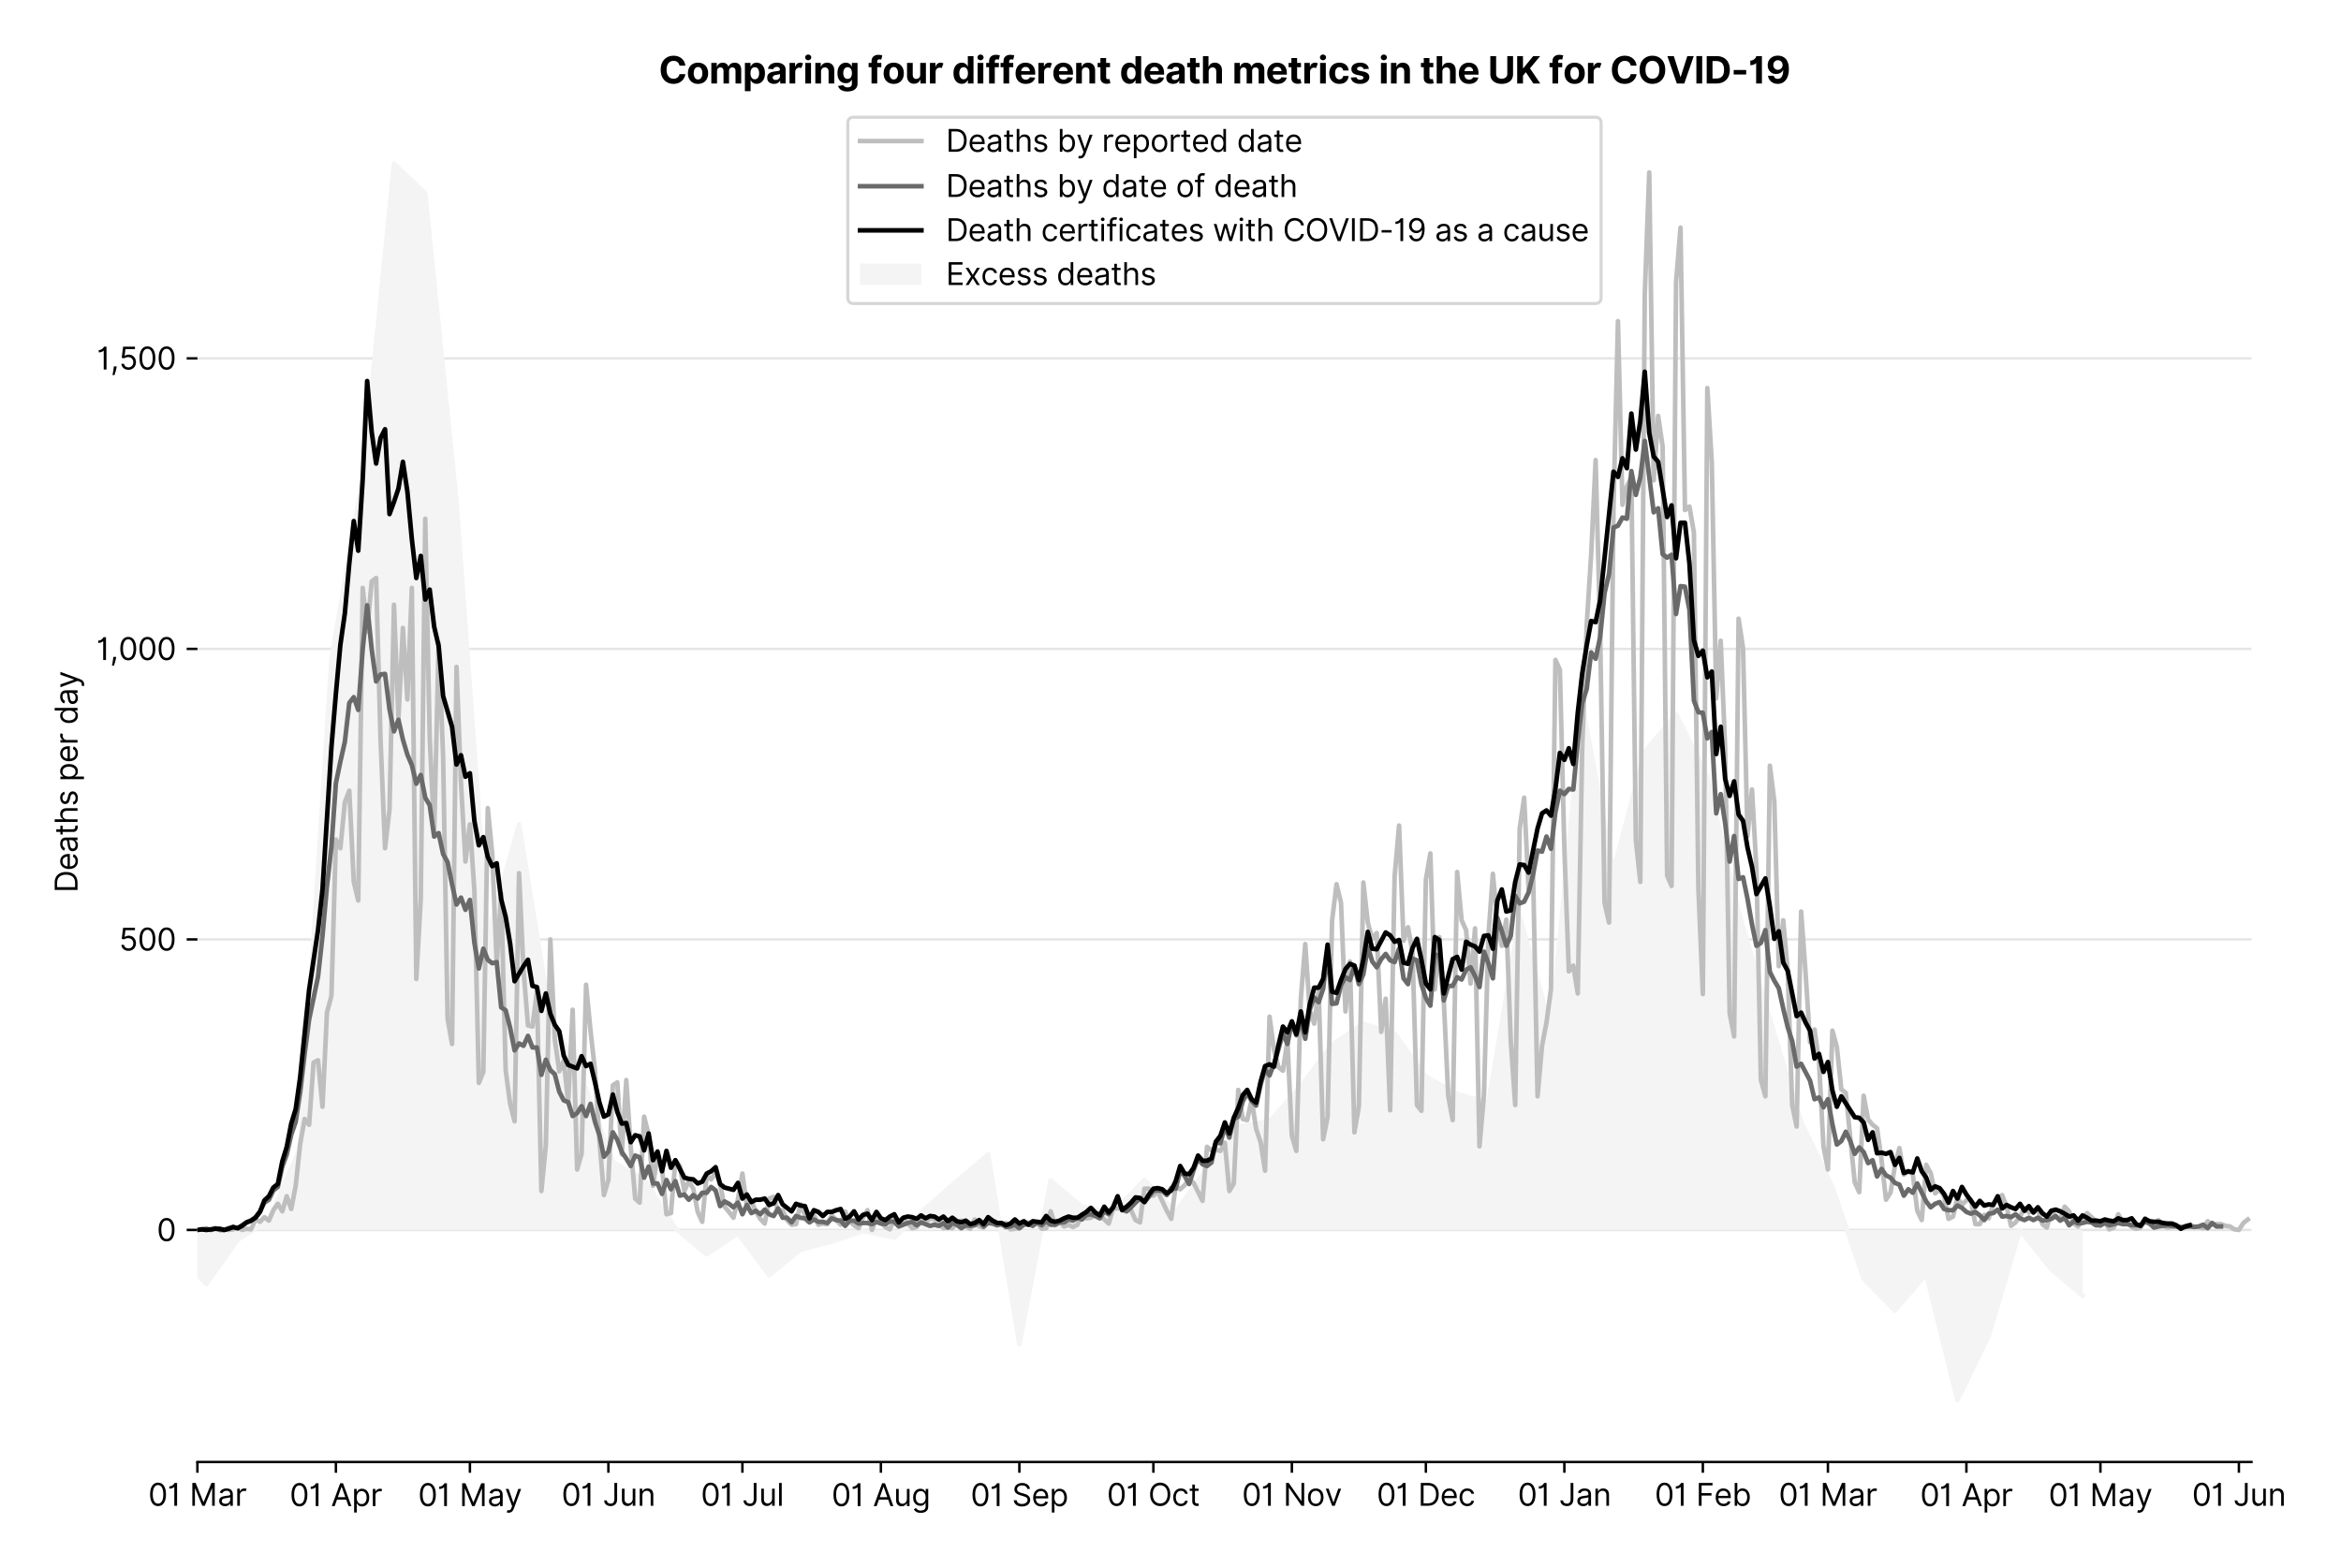 <?xml version="1.0" encoding="utf-8" standalone="no"?>
<!DOCTYPE svg PUBLIC "-//W3C//DTD SVG 1.1//EN"
  "http://www.w3.org/Graphics/SVG/1.1/DTD/svg11.dtd">
<svg version="1.1" viewBox="0 0 763.142 511.276" xmlns="http://www.w3.org/2000/svg" xmlns:xlink="http://www.w3.org/1999/xlink">
 <defs>
  <style type="text/css">*{stroke-linecap:butt;stroke-linejoin:round;}</style>
 </defs>
 <g id="figure_1">
  <g id="patch_1">
   <path d="M 0 511.276 
L 763.142 511.276 
L 763.142 0 
L 0 0 
z
" style="fill:#ffffff;"/>
  </g>
  <g id="axes_1">
   <g id="patch_2">
    <path d="M 64.356 476.745 
L 733.956 476.745 
L 733.956 33.225 
L 64.356 33.225 
z
" style="fill:#ffffff;"/>
   </g>
   <g id="matplotlib.axis_1">
    <g id="xtick_1">
     <g id="line2d_1">
      <defs>
       <path d="M 0 0 
L 0 3.5 
" id="me74128a313" style="stroke:#000000;stroke-width:0.8;"/>
      </defs>
      <g>
       <use style="stroke:#000000;stroke-width:0.8;" x="64.356" xlink:href="#me74128a313" y="476.745"/>
      </g>
     </g>
     <g id="text_1">
      <!-- 01 Mar -->
      <g transform="translate(48.32 491.018)scale(0.1 -0.1)">
       <defs>
        <path d="M 2000 -64 
Q 1230 -64 806 561 
Q 382 1186 382 2327 
Q 382 3459 809 4088 
Q 1236 4718 2000 4718 
Q 2764 4718 3191 4088 
Q 3618 3459 3618 2327 
Q 3618 1186 3194 561 
Q 2771 -64 2000 -64 
z
M 2000 436 
Q 2509 436 2791 927 
Q 3073 1418 3073 2327 
Q 3073 3234 2789 3730 
Q 2505 4227 2000 4227 
Q 1496 4227 1211 3730 
Q 927 3234 927 2327 
Q 927 1418 1210 927 
Q 1493 436 2000 436 
z
" id="Inter-Regular-30" transform="scale(0.016)"/>
        <path d="M 1973 4655 
L 1973 0 
L 1409 0 
L 1409 3836 
L 1373 3836 
Q 1341 3773 1209 3692 
Q 1077 3611 868 3551 
Q 659 3491 391 3491 
L 391 3964 
Q 661 3964 859 4061 
Q 1057 4159 1190 4291 
Q 1323 4423 1392 4529 
Q 1461 4636 1473 4655 
L 1973 4655 
z
" id="Inter-Regular-31" transform="scale(0.016)"/>
        <path id="Inter-Regular-20" transform="scale(0.016)"/>
        <path d="M 564 4655 
L 1236 4655 
L 2818 791 
L 2873 791 
L 4455 4655 
L 5127 4655 
L 5127 0 
L 4600 0 
L 4600 3536 
L 4555 3536 
L 3100 0 
L 2591 0 
L 1136 3536 
L 1091 3536 
L 1091 0 
L 564 0 
L 564 4655 
z
" id="Inter-Regular-4d" transform="scale(0.016)"/>
        <path d="M 1518 -82 
Q 1186 -82 916 44 
Q 646 170 486 410 
Q 327 650 327 991 
Q 327 1291 445 1478 
Q 564 1666 761 1773 
Q 959 1880 1199 1933 
Q 1439 1986 1682 2018 
Q 2000 2059 2199 2080 
Q 2398 2102 2490 2154 
Q 2582 2207 2582 2336 
L 2582 2355 
Q 2582 2691 2399 2877 
Q 2216 3064 1846 3064 
Q 1461 3064 1243 2895 
Q 1025 2727 936 2536 
L 427 2718 
Q 564 3036 792 3214 
Q 1021 3393 1292 3464 
Q 1564 3536 1827 3536 
Q 1996 3536 2215 3496 
Q 2434 3457 2640 3334 
Q 2846 3211 2982 2963 
Q 3118 2716 3118 2300 
L 3118 0 
L 2582 0 
L 2582 473 
L 2555 473 
Q 2500 359 2373 229 
Q 2246 100 2034 9 
Q 1823 -82 1518 -82 
z
M 1600 400 
Q 1918 400 2137 525 
Q 2357 650 2469 847 
Q 2582 1045 2582 1264 
L 2582 1755 
Q 2548 1714 2433 1681 
Q 2318 1648 2169 1624 
Q 2021 1600 1881 1583 
Q 1741 1566 1655 1555 
Q 1446 1527 1265 1467 
Q 1084 1407 974 1287 
Q 864 1168 864 964 
Q 864 684 1072 542 
Q 1280 400 1600 400 
z
" id="Inter-Regular-61" transform="scale(0.016)"/>
        <path d="M 491 0 
L 491 3491 
L 1009 3491 
L 1009 2964 
L 1046 2964 
Q 1139 3223 1389 3384 
Q 1639 3545 1955 3545 
Q 2100 3545 2209 3511 
Q 2318 3477 2400 3418 
L 2218 2964 
Q 2161 2993 2085 3010 
Q 2009 3027 1909 3027 
Q 1527 3027 1277 2794 
Q 1027 2561 1027 2209 
L 1027 0 
L 491 0 
z
" id="Inter-Regular-72" transform="scale(0.016)"/>
       </defs>
       <use xlink:href="#Inter-Regular-30"/>
       <use x="62.5" xlink:href="#Inter-Regular-31"/>
       <use x="106.676" xlink:href="#Inter-Regular-20"/>
       <use x="134.801" xlink:href="#Inter-Regular-4d"/>
       <use x="225.994" xlink:href="#Inter-Regular-61"/>
       <use x="282.386" xlink:href="#Inter-Regular-72"/>
      </g>
     </g>
    </g>
    <g id="xtick_2">
     <g id="line2d_2">
      <g>
       <use style="stroke:#000000;stroke-width:0.8;" x="109.5" xlink:href="#me74128a313" y="476.745"/>
      </g>
     </g>
     <g id="text_2">
      <!-- 01 Apr -->
      <g transform="translate(94.415 491.117)scale(0.1 -0.1)">
       <defs>
        <path d="M 755 0 
L 164 0 
L 1873 4655 
L 2455 4655 
L 4164 0 
L 3573 0 
L 3105 1318 
L 1223 1318 
L 755 0 
z
M 1400 1818 
L 2927 1818 
L 2182 3918 
L 2146 3918 
L 1400 1818 
z
" id="Inter-Regular-41" transform="scale(0.016)"/>
        <path d="M 491 -1309 
L 491 3491 
L 1009 3491 
L 1009 2936 
L 1073 2936 
Q 1132 3027 1237 3169 
Q 1343 3311 1542 3423 
Q 1741 3536 2082 3536 
Q 2523 3536 2859 3315 
Q 3196 3095 3384 2690 
Q 3573 2286 3573 1736 
Q 3573 1182 3384 776 
Q 3196 370 2861 148 
Q 2527 -73 2091 -73 
Q 1755 -73 1552 39 
Q 1350 152 1241 296 
Q 1132 441 1073 536 
L 1027 536 
L 1027 -1309 
L 491 -1309 
z
M 1018 1745 
Q 1018 1152 1276 780 
Q 1534 409 2018 409 
Q 2355 409 2581 587 
Q 2807 766 2921 1069 
Q 3036 1373 3036 1745 
Q 3036 2114 2923 2410 
Q 2811 2707 2585 2881 
Q 2359 3055 2018 3055 
Q 1527 3055 1272 2693 
Q 1018 2332 1018 1745 
z
" id="Inter-Regular-70" transform="scale(0.016)"/>
       </defs>
       <use xlink:href="#Inter-Regular-30"/>
       <use x="62.5" xlink:href="#Inter-Regular-31"/>
       <use x="106.676" xlink:href="#Inter-Regular-20"/>
       <use x="134.801" xlink:href="#Inter-Regular-41"/>
       <use x="202.415" xlink:href="#Inter-Regular-70"/>
       <use x="263.352" xlink:href="#Inter-Regular-72"/>
      </g>
     </g>
    </g>
    <g id="xtick_3">
     <g id="line2d_3">
      <g>
       <use style="stroke:#000000;stroke-width:0.8;" x="153.187" xlink:href="#me74128a313" y="476.745"/>
      </g>
     </g>
     <g id="text_3">
      <!-- 01 May -->
      <g transform="translate(136.284 491.117)scale(0.1 -0.1)">
       <defs>
        <path d="M 818 -1355 
Q 682 -1355 575 -1333 
Q 468 -1311 427 -1291 
L 564 -818 
Q 857 -893 1053 -814 
Q 1250 -736 1391 -345 
L 1509 -18 
L 218 3491 
L 800 3491 
L 1764 709 
L 1800 709 
L 2764 3491 
L 3346 3491 
L 1846 -564 
Q 1550 -1355 818 -1355 
z
" id="Inter-Regular-79" transform="scale(0.016)"/>
       </defs>
       <use xlink:href="#Inter-Regular-30"/>
       <use x="62.5" xlink:href="#Inter-Regular-31"/>
       <use x="106.676" xlink:href="#Inter-Regular-20"/>
       <use x="134.801" xlink:href="#Inter-Regular-4d"/>
       <use x="225.994" xlink:href="#Inter-Regular-61"/>
       <use x="282.386" xlink:href="#Inter-Regular-79"/>
      </g>
     </g>
    </g>
    <g id="xtick_4">
     <g id="line2d_4">
      <g>
       <use style="stroke:#000000;stroke-width:0.8;" x="198.33" xlink:href="#me74128a313" y="476.745"/>
      </g>
     </g>
     <g id="text_4">
      <!-- 01 Jun -->
      <g transform="translate(183.046 491.018)scale(0.1 -0.1)">
       <defs>
        <path d="M 2346 4655 
L 2909 4655 
L 2909 1327 
Q 2909 657 2549 296 
Q 2189 -64 1582 -64 
Q 1200 -64 902 76 
Q 605 216 434 475 
Q 264 734 264 1091 
L 818 1091 
Q 818 795 1034 615 
Q 1250 436 1582 436 
Q 1948 436 2147 664 
Q 2346 893 2346 1327 
L 2346 4655 
z
" id="Inter-Regular-4a" transform="scale(0.016)"/>
        <path d="M 2691 1427 
L 2691 3491 
L 3227 3491 
L 3227 0 
L 2691 0 
L 2691 591 
L 2655 591 
Q 2532 325 2273 140 
Q 2014 -45 1618 -45 
Q 1127 -45 809 280 
Q 491 605 491 1273 
L 491 3491 
L 1027 3491 
L 1027 1309 
Q 1027 927 1242 700 
Q 1457 473 1791 473 
Q 1991 473 2199 575 
Q 2407 677 2549 888 
Q 2691 1100 2691 1427 
z
" id="Inter-Regular-75" transform="scale(0.016)"/>
        <path d="M 1027 2100 
L 1027 0 
L 491 0 
L 491 3491 
L 1009 3491 
L 1009 2945 
L 1055 2945 
Q 1177 3211 1427 3373 
Q 1677 3536 2073 3536 
Q 2602 3536 2928 3211 
Q 3255 2886 3255 2218 
L 3255 0 
L 2718 0 
L 2718 2182 
Q 2718 2593 2504 2824 
Q 2291 3055 1918 3055 
Q 1534 3055 1280 2806 
Q 1027 2557 1027 2100 
z
" id="Inter-Regular-6e" transform="scale(0.016)"/>
       </defs>
       <use xlink:href="#Inter-Regular-30"/>
       <use x="62.5" xlink:href="#Inter-Regular-31"/>
       <use x="106.676" xlink:href="#Inter-Regular-20"/>
       <use x="134.801" xlink:href="#Inter-Regular-4a"/>
       <use x="189.063" xlink:href="#Inter-Regular-75"/>
       <use x="247.159" xlink:href="#Inter-Regular-6e"/>
      </g>
     </g>
    </g>
    <g id="xtick_5">
     <g id="line2d_5">
      <g>
       <use style="stroke:#000000;stroke-width:0.8;" x="242.017" xlink:href="#me74128a313" y="476.745"/>
      </g>
     </g>
     <g id="text_5">
      <!-- 01 Jul -->
      <g transform="translate(228.474 491.018)scale(0.1 -0.1)">
       <defs>
        <path d="M 1027 4655 
L 1027 0 
L 491 0 
L 491 4655 
L 1027 4655 
z
" id="Inter-Regular-6c" transform="scale(0.016)"/>
       </defs>
       <use xlink:href="#Inter-Regular-30"/>
       <use x="62.5" xlink:href="#Inter-Regular-31"/>
       <use x="106.676" xlink:href="#Inter-Regular-20"/>
       <use x="134.801" xlink:href="#Inter-Regular-4a"/>
       <use x="189.063" xlink:href="#Inter-Regular-75"/>
       <use x="247.159" xlink:href="#Inter-Regular-6c"/>
      </g>
     </g>
    </g>
    <g id="xtick_6">
     <g id="line2d_6">
      <g>
       <use style="stroke:#000000;stroke-width:0.8;" x="287.161" xlink:href="#me74128a313" y="476.745"/>
      </g>
     </g>
     <g id="text_6">
      <!-- 01 Aug -->
      <g transform="translate(271.089 491.117)scale(0.1 -0.1)">
       <defs>
        <path d="M 1900 -1382 
Q 1316 -1382 976 -1169 
Q 636 -957 473 -682 
L 900 -382 
Q 973 -477 1084 -601 
Q 1196 -725 1390 -817 
Q 1584 -909 1900 -909 
Q 2323 -909 2598 -704 
Q 2873 -500 2873 -64 
L 2873 645 
L 2827 645 
Q 2768 550 2660 410 
Q 2552 270 2351 162 
Q 2150 55 1809 55 
Q 1386 55 1051 255 
Q 716 455 521 836 
Q 327 1218 327 1764 
Q 327 2300 516 2699 
Q 705 3098 1041 3317 
Q 1377 3536 1818 3536 
Q 2159 3536 2360 3423 
Q 2561 3311 2669 3169 
Q 2777 3027 2836 2936 
L 2891 2936 
L 2891 3491 
L 3409 3491 
L 3409 -100 
Q 3409 -550 3205 -833 
Q 3002 -1116 2660 -1249 
Q 2318 -1382 1900 -1382 
z
M 1882 536 
Q 2366 536 2624 864 
Q 2882 1193 2882 1773 
Q 2882 2339 2627 2697 
Q 2373 3055 1882 3055 
Q 1541 3055 1315 2882 
Q 1089 2709 976 2418 
Q 864 2127 864 1773 
Q 864 1227 1120 881 
Q 1377 536 1882 536 
z
" id="Inter-Regular-67" transform="scale(0.016)"/>
       </defs>
       <use xlink:href="#Inter-Regular-30"/>
       <use x="62.5" xlink:href="#Inter-Regular-31"/>
       <use x="106.676" xlink:href="#Inter-Regular-20"/>
       <use x="134.801" xlink:href="#Inter-Regular-41"/>
       <use x="202.415" xlink:href="#Inter-Regular-75"/>
       <use x="260.511" xlink:href="#Inter-Regular-67"/>
      </g>
     </g>
    </g>
    <g id="xtick_7">
     <g id="line2d_7">
      <g>
       <use style="stroke:#000000;stroke-width:0.8;" x="332.304" xlink:href="#me74128a313" y="476.745"/>
      </g>
     </g>
     <g id="text_7">
      <!-- 01 Sep -->
      <g transform="translate(316.417 491.117)scale(0.1 -0.1)">
       <defs>
        <path d="M 3109 3491 
Q 3068 3836 2777 4027 
Q 2486 4218 2064 4218 
Q 1600 4218 1318 3999 
Q 1036 3780 1036 3445 
Q 1036 3195 1189 3042 
Q 1343 2889 1553 2803 
Q 1764 2718 1936 2673 
L 2409 2545 
Q 2591 2498 2815 2414 
Q 3039 2330 3244 2185 
Q 3450 2041 3584 1816 
Q 3718 1591 3718 1264 
Q 3718 886 3521 581 
Q 3325 277 2949 97 
Q 2573 -82 2036 -82 
Q 1286 -82 845 272 
Q 405 627 364 1200 
L 946 1200 
Q 968 936 1124 764 
Q 1280 593 1519 510 
Q 1759 427 2036 427 
Q 2359 427 2616 533 
Q 2873 639 3023 828 
Q 3173 1018 3173 1273 
Q 3173 1505 3043 1650 
Q 2914 1795 2702 1886 
Q 2491 1977 2246 2045 
L 1673 2209 
Q 1127 2366 809 2657 
Q 491 2948 491 3418 
Q 491 3809 703 4101 
Q 916 4393 1276 4555 
Q 1636 4718 2082 4718 
Q 2532 4718 2882 4558 
Q 3232 4398 3437 4120 
Q 3643 3843 3655 3491 
L 3109 3491 
z
" id="Inter-Regular-53" transform="scale(0.016)"/>
        <path d="M 1955 -73 
Q 1450 -73 1085 151 
Q 721 375 524 778 
Q 327 1182 327 1718 
Q 327 2255 524 2665 
Q 721 3075 1074 3305 
Q 1427 3536 1900 3536 
Q 2173 3536 2439 3445 
Q 2705 3355 2923 3151 
Q 3141 2948 3270 2614 
Q 3400 2280 3400 1791 
L 3400 1564 
L 866 1564 
Q 884 1005 1183 707 
Q 1482 409 1955 409 
Q 2271 409 2498 545 
Q 2725 682 2827 955 
L 3346 809 
Q 3223 414 2854 170 
Q 2486 -73 1955 -73 
z
M 866 2027 
L 2855 2027 
Q 2855 2470 2595 2762 
Q 2336 3055 1900 3055 
Q 1593 3055 1368 2911 
Q 1143 2768 1013 2533 
Q 884 2298 866 2027 
z
" id="Inter-Regular-65" transform="scale(0.016)"/>
       </defs>
       <use xlink:href="#Inter-Regular-30"/>
       <use x="62.5" xlink:href="#Inter-Regular-31"/>
       <use x="106.676" xlink:href="#Inter-Regular-20"/>
       <use x="134.801" xlink:href="#Inter-Regular-53"/>
       <use x="198.58" xlink:href="#Inter-Regular-65"/>
       <use x="256.818" xlink:href="#Inter-Regular-70"/>
      </g>
     </g>
    </g>
    <g id="xtick_8">
     <g id="line2d_8">
      <g>
       <use style="stroke:#000000;stroke-width:0.8;" x="375.992" xlink:href="#me74128a313" y="476.745"/>
      </g>
     </g>
     <g id="text_8">
      <!-- 01 Oct -->
      <g transform="translate(360.835 491.018)scale(0.1 -0.1)">
       <defs>
        <path d="M 4491 2327 
Q 4491 1591 4225 1054 
Q 3959 518 3495 227 
Q 3032 -64 2436 -64 
Q 1841 -64 1377 227 
Q 914 518 648 1054 
Q 382 1591 382 2327 
Q 382 3064 648 3600 
Q 914 4136 1377 4427 
Q 1841 4718 2436 4718 
Q 3032 4718 3495 4427 
Q 3959 4136 4225 3600 
Q 4491 3064 4491 2327 
z
M 3946 2327 
Q 3946 2932 3744 3348 
Q 3543 3764 3201 3977 
Q 2859 4191 2436 4191 
Q 2014 4191 1672 3977 
Q 1330 3764 1128 3348 
Q 927 2932 927 2327 
Q 927 1723 1128 1307 
Q 1330 891 1672 677 
Q 2014 464 2436 464 
Q 2859 464 3201 677 
Q 3543 891 3744 1307 
Q 3946 1723 3946 2327 
z
" id="Inter-Regular-4f" transform="scale(0.016)"/>
        <path d="M 1909 -73 
Q 1418 -73 1063 159 
Q 709 391 518 798 
Q 327 1205 327 1727 
Q 327 2259 524 2667 
Q 721 3075 1074 3305 
Q 1427 3536 1900 3536 
Q 2268 3536 2563 3400 
Q 2859 3264 3047 3018 
Q 3236 2773 3282 2445 
L 2746 2445 
Q 2684 2684 2474 2869 
Q 2264 3055 1909 3055 
Q 1439 3055 1151 2697 
Q 864 2339 864 1745 
Q 864 1139 1148 774 
Q 1432 409 1909 409 
Q 2223 409 2447 570 
Q 2671 732 2746 1018 
L 3282 1018 
Q 3236 709 3058 462 
Q 2880 216 2588 71 
Q 2296 -73 1909 -73 
z
" id="Inter-Regular-63" transform="scale(0.016)"/>
        <path d="M 2009 3491 
L 2009 3036 
L 1264 3036 
L 1264 1000 
Q 1264 773 1331 660 
Q 1398 548 1503 510 
Q 1609 473 1727 473 
Q 1816 473 1873 483 
Q 1930 493 1964 500 
L 2073 18 
Q 2018 -2 1920 -23 
Q 1823 -45 1673 -45 
Q 1446 -45 1228 52 
Q 1011 150 869 350 
Q 727 550 727 855 
L 727 3036 
L 200 3036 
L 200 3491 
L 727 3491 
L 727 4327 
L 1264 4327 
L 1264 3491 
L 2009 3491 
z
" id="Inter-Regular-74" transform="scale(0.016)"/>
       </defs>
       <use xlink:href="#Inter-Regular-30"/>
       <use x="62.5" xlink:href="#Inter-Regular-31"/>
       <use x="106.676" xlink:href="#Inter-Regular-20"/>
       <use x="134.801" xlink:href="#Inter-Regular-4f"/>
       <use x="210.938" xlink:href="#Inter-Regular-63"/>
       <use x="266.761" xlink:href="#Inter-Regular-74"/>
      </g>
     </g>
    </g>
    <g id="xtick_9">
     <g id="line2d_9">
      <g>
       <use style="stroke:#000000;stroke-width:0.8;" x="421.135" xlink:href="#me74128a313" y="476.745"/>
      </g>
     </g>
     <g id="text_9">
      <!-- 01 Nov -->
      <g transform="translate(404.864 491.018)scale(0.1 -0.1)">
       <defs>
        <path d="M 4255 4655 
L 4255 0 
L 3709 0 
L 1173 3655 
L 1127 3655 
L 1127 0 
L 564 0 
L 564 4655 
L 1109 4655 
L 3655 991 
L 3700 991 
L 3700 4655 
L 4255 4655 
z
" id="Inter-Regular-4e" transform="scale(0.016)"/>
        <path d="M 1909 -73 
Q 1436 -73 1080 152 
Q 725 377 526 781 
Q 327 1186 327 1727 
Q 327 2273 526 2679 
Q 725 3086 1080 3311 
Q 1436 3536 1909 3536 
Q 2382 3536 2737 3311 
Q 3093 3086 3292 2679 
Q 3491 2273 3491 1727 
Q 3491 1186 3292 781 
Q 3093 377 2737 152 
Q 2382 -73 1909 -73 
z
M 1909 409 
Q 2268 409 2500 593 
Q 2732 777 2843 1077 
Q 2955 1377 2955 1727 
Q 2955 2077 2843 2379 
Q 2732 2682 2500 2868 
Q 2268 3055 1909 3055 
Q 1550 3055 1318 2868 
Q 1086 2682 975 2379 
Q 864 2077 864 1727 
Q 864 1377 975 1077 
Q 1086 777 1318 593 
Q 1550 409 1909 409 
z
" id="Inter-Regular-6f" transform="scale(0.016)"/>
        <path d="M 3346 3491 
L 2055 0 
L 1509 0 
L 218 3491 
L 800 3491 
L 1764 709 
L 1800 709 
L 2764 3491 
L 3346 3491 
z
" id="Inter-Regular-76" transform="scale(0.016)"/>
       </defs>
       <use xlink:href="#Inter-Regular-30"/>
       <use x="62.5" xlink:href="#Inter-Regular-31"/>
       <use x="106.676" xlink:href="#Inter-Regular-20"/>
       <use x="134.801" xlink:href="#Inter-Regular-4e"/>
       <use x="210.085" xlink:href="#Inter-Regular-6f"/>
       <use x="269.744" xlink:href="#Inter-Regular-76"/>
      </g>
     </g>
    </g>
    <g id="xtick_10">
     <g id="line2d_10">
      <g>
       <use style="stroke:#000000;stroke-width:0.8;" x="464.822" xlink:href="#me74128a313" y="476.745"/>
      </g>
     </g>
     <g id="text_10">
      <!-- 01 Dec -->
      <g transform="translate(448.785 491.018)scale(0.1 -0.1)">
       <defs>
        <path d="M 2000 0 
L 564 0 
L 564 4655 
L 2064 4655 
Q 2741 4655 3223 4376 
Q 3705 4098 3961 3578 
Q 4218 3059 4218 2336 
Q 4218 1609 3959 1085 
Q 3700 561 3204 280 
Q 2709 0 2000 0 
z
M 1127 500 
L 1964 500 
Q 2830 500 3251 992 
Q 3673 1484 3673 2336 
Q 3673 3182 3259 3668 
Q 2846 4155 2027 4155 
L 1127 4155 
L 1127 500 
z
" id="Inter-Regular-44" transform="scale(0.016)"/>
       </defs>
       <use xlink:href="#Inter-Regular-30"/>
       <use x="62.5" xlink:href="#Inter-Regular-31"/>
       <use x="106.676" xlink:href="#Inter-Regular-20"/>
       <use x="134.801" xlink:href="#Inter-Regular-44"/>
       <use x="206.676" xlink:href="#Inter-Regular-65"/>
       <use x="264.915" xlink:href="#Inter-Regular-63"/>
      </g>
     </g>
    </g>
    <g id="xtick_11">
     <g id="line2d_11">
      <g>
       <use style="stroke:#000000;stroke-width:0.8;" x="509.966" xlink:href="#me74128a313" y="476.745"/>
      </g>
     </g>
     <g id="text_11">
      <!-- 01 Jan -->
      <g transform="translate(494.766 491.018)scale(0.1 -0.1)">
       <use xlink:href="#Inter-Regular-30"/>
       <use x="62.5" xlink:href="#Inter-Regular-31"/>
       <use x="106.676" xlink:href="#Inter-Regular-20"/>
       <use x="134.801" xlink:href="#Inter-Regular-4a"/>
       <use x="189.063" xlink:href="#Inter-Regular-61"/>
       <use x="245.455" xlink:href="#Inter-Regular-6e"/>
      </g>
     </g>
    </g>
    <g id="xtick_12">
     <g id="line2d_12">
      <g>
       <use style="stroke:#000000;stroke-width:0.8;" x="555.109" xlink:href="#me74128a313" y="476.745"/>
      </g>
     </g>
     <g id="text_12">
      <!-- 01 Feb -->
      <g transform="translate(539.42 491.018)scale(0.1 -0.1)">
       <defs>
        <path d="M 564 0 
L 564 4655 
L 3355 4655 
L 3355 4155 
L 1127 4155 
L 1127 2582 
L 3146 2582 
L 3146 2082 
L 1127 2082 
L 1127 0 
L 564 0 
z
" id="Inter-Regular-46" transform="scale(0.016)"/>
        <path d="M 564 0 
L 564 4655 
L 1100 4655 
L 1100 2936 
L 1146 2936 
Q 1205 3027 1310 3169 
Q 1416 3311 1615 3423 
Q 1814 3536 2155 3536 
Q 2596 3536 2932 3315 
Q 3268 3095 3457 2690 
Q 3646 2286 3646 1736 
Q 3646 1182 3457 776 
Q 3268 370 2934 148 
Q 2600 -73 2164 -73 
Q 1827 -73 1625 39 
Q 1423 152 1314 296 
Q 1205 441 1146 536 
L 1082 536 
L 1082 0 
L 564 0 
z
M 1091 1745 
Q 1091 1152 1349 780 
Q 1607 409 2091 409 
Q 2427 409 2653 587 
Q 2880 766 2994 1069 
Q 3109 1373 3109 1745 
Q 3109 2114 2996 2410 
Q 2884 2707 2658 2881 
Q 2432 3055 2091 3055 
Q 1600 3055 1345 2693 
Q 1091 2332 1091 1745 
z
" id="Inter-Regular-62" transform="scale(0.016)"/>
       </defs>
       <use xlink:href="#Inter-Regular-30"/>
       <use x="62.5" xlink:href="#Inter-Regular-31"/>
       <use x="106.676" xlink:href="#Inter-Regular-20"/>
       <use x="134.801" xlink:href="#Inter-Regular-46"/>
       <use x="193.466" xlink:href="#Inter-Regular-65"/>
       <use x="251.705" xlink:href="#Inter-Regular-62"/>
      </g>
     </g>
    </g>
    <g id="xtick_13">
     <g id="line2d_13">
      <g>
       <use style="stroke:#000000;stroke-width:0.8;" x="595.884" xlink:href="#me74128a313" y="476.745"/>
      </g>
     </g>
     <g id="text_13">
      <!-- 01 Mar -->
      <g transform="translate(579.847 491.018)scale(0.1 -0.1)">
       <use xlink:href="#Inter-Regular-30"/>
       <use x="62.5" xlink:href="#Inter-Regular-31"/>
       <use x="106.676" xlink:href="#Inter-Regular-20"/>
       <use x="134.801" xlink:href="#Inter-Regular-4d"/>
       <use x="225.994" xlink:href="#Inter-Regular-61"/>
       <use x="282.386" xlink:href="#Inter-Regular-72"/>
      </g>
     </g>
    </g>
    <g id="xtick_14">
     <g id="line2d_14">
      <g>
       <use style="stroke:#000000;stroke-width:0.8;" x="641.027" xlink:href="#me74128a313" y="476.745"/>
      </g>
     </g>
     <g id="text_14">
      <!-- 01 Apr -->
      <g transform="translate(625.942 491.117)scale(0.1 -0.1)">
       <use xlink:href="#Inter-Regular-30"/>
       <use x="62.5" xlink:href="#Inter-Regular-31"/>
       <use x="106.676" xlink:href="#Inter-Regular-20"/>
       <use x="134.801" xlink:href="#Inter-Regular-41"/>
       <use x="202.415" xlink:href="#Inter-Regular-70"/>
       <use x="263.352" xlink:href="#Inter-Regular-72"/>
      </g>
     </g>
    </g>
    <g id="xtick_15">
     <g id="line2d_15">
      <g>
       <use style="stroke:#000000;stroke-width:0.8;" x="684.714" xlink:href="#me74128a313" y="476.745"/>
      </g>
     </g>
     <g id="text_15">
      <!-- 01 May -->
      <g transform="translate(667.811 491.117)scale(0.1 -0.1)">
       <use xlink:href="#Inter-Regular-30"/>
       <use x="62.5" xlink:href="#Inter-Regular-31"/>
       <use x="106.676" xlink:href="#Inter-Regular-20"/>
       <use x="134.801" xlink:href="#Inter-Regular-4d"/>
       <use x="225.994" xlink:href="#Inter-Regular-61"/>
       <use x="282.386" xlink:href="#Inter-Regular-79"/>
      </g>
     </g>
    </g>
    <g id="xtick_16">
     <g id="line2d_16">
      <g>
       <use style="stroke:#000000;stroke-width:0.8;" x="729.858" xlink:href="#me74128a313" y="476.745"/>
      </g>
     </g>
     <g id="text_16">
      <!-- 01 Jun -->
      <g transform="translate(714.573 491.018)scale(0.1 -0.1)">
       <use xlink:href="#Inter-Regular-30"/>
       <use x="62.5" xlink:href="#Inter-Regular-31"/>
       <use x="106.676" xlink:href="#Inter-Regular-20"/>
       <use x="134.801" xlink:href="#Inter-Regular-4a"/>
       <use x="189.063" xlink:href="#Inter-Regular-75"/>
       <use x="247.159" xlink:href="#Inter-Regular-6e"/>
      </g>
     </g>
    </g>
   </g>
   <g id="matplotlib.axis_2">
    <g id="ytick_1">
     <g id="line2d_17">
      <path clip-path="url(#p9bcb22976d)" d="M 64.356 401.069 
L 733.956 401.069 
" style="fill:none;stroke:#e5e5e5;stroke-linecap:square;stroke-width:0.8;"/>
     </g>
     <g id="line2d_18">
      <defs>
       <path d="M 0 0 
L -3.5 0 
" id="m376cd4389c" style="stroke:#000000;stroke-width:0.8;"/>
      </defs>
      <g>
       <use style="stroke:#000000;stroke-width:0.8;" x="64.356" xlink:href="#m376cd4389c" y="401.069"/>
      </g>
     </g>
     <g id="text_17">
      <!-- 0 -->
      <g transform="translate(51.106 404.706)scale(0.1 -0.1)">
       <use xlink:href="#Inter-Regular-30"/>
      </g>
     </g>
    </g>
    <g id="ytick_2">
     <g id="line2d_19">
      <path clip-path="url(#p9bcb22976d)" d="M 64.356 306.332 
L 733.956 306.332 
" style="fill:none;stroke:#e5e5e5;stroke-linecap:square;stroke-width:0.8;"/>
     </g>
     <g id="line2d_20">
      <g>
       <use style="stroke:#000000;stroke-width:0.8;" x="64.356" xlink:href="#m376cd4389c" y="306.332"/>
      </g>
     </g>
     <g id="text_18">
      <!-- 500 -->
      <g transform="translate(38.777 309.969)scale(0.1 -0.1)">
       <defs>
        <path d="M 1936 -64 
Q 1536 -64 1216 95 
Q 896 255 702 532 
Q 509 809 491 1164 
L 1036 1164 
Q 1068 848 1324 642 
Q 1580 436 1936 436 
Q 2223 436 2447 570 
Q 2671 705 2799 940 
Q 2927 1175 2927 1473 
Q 2927 1777 2794 2017 
Q 2661 2257 2429 2395 
Q 2198 2534 1900 2536 
Q 1686 2539 1461 2472 
Q 1236 2405 1091 2300 
L 564 2364 
L 846 4655 
L 3264 4655 
L 3264 4155 
L 1318 4155 
L 1155 2782 
L 1182 2782 
Q 1325 2895 1541 2970 
Q 1757 3045 1991 3045 
Q 2418 3045 2753 2842 
Q 3089 2639 3281 2286 
Q 3473 1934 3473 1482 
Q 3473 1036 3274 687 
Q 3075 339 2727 137 
Q 2380 -64 1936 -64 
z
" id="Inter-Regular-35" transform="scale(0.016)"/>
       </defs>
       <use xlink:href="#Inter-Regular-35"/>
       <use x="60.795" xlink:href="#Inter-Regular-30"/>
       <use x="123.295" xlink:href="#Inter-Regular-30"/>
      </g>
     </g>
    </g>
    <g id="ytick_3">
     <g id="line2d_21">
      <path clip-path="url(#p9bcb22976d)" d="M 64.356 211.596 
L 733.956 211.596 
" style="fill:none;stroke:#e5e5e5;stroke-linecap:square;stroke-width:0.8;"/>
     </g>
     <g id="line2d_22">
      <g>
       <use style="stroke:#000000;stroke-width:0.8;" x="64.356" xlink:href="#m376cd4389c" y="211.596"/>
      </g>
     </g>
     <g id="text_19">
      <!-- 1,000 -->
      <g transform="translate(31.391 215.232)scale(0.1 -0.1)">
       <defs>
        <path d="M 1291 636 
L 1255 391 
Q 1216 132 1137 -163 
Q 1059 -459 975 -720 
Q 891 -982 836 -1136 
L 427 -1136 
Q 457 -991 504 -752 
Q 552 -514 601 -219 
Q 650 75 682 382 
L 709 636 
L 1291 636 
z
" id="Inter-Regular-2c" transform="scale(0.016)"/>
       </defs>
       <use xlink:href="#Inter-Regular-31"/>
       <use x="44.176" xlink:href="#Inter-Regular-2c"/>
       <use x="72.159" xlink:href="#Inter-Regular-30"/>
       <use x="134.659" xlink:href="#Inter-Regular-30"/>
       <use x="197.159" xlink:href="#Inter-Regular-30"/>
      </g>
     </g>
    </g>
    <g id="ytick_4">
     <g id="line2d_23">
      <path clip-path="url(#p9bcb22976d)" d="M 64.356 116.859 
L 733.956 116.859 
" style="fill:none;stroke:#e5e5e5;stroke-linecap:square;stroke-width:0.8;"/>
     </g>
     <g id="line2d_24">
      <g>
       <use style="stroke:#000000;stroke-width:0.8;" x="64.356" xlink:href="#m376cd4389c" y="116.859"/>
      </g>
     </g>
     <g id="text_20">
      <!-- 1,500 -->
      <g transform="translate(31.561 120.495)scale(0.1 -0.1)">
       <use xlink:href="#Inter-Regular-31"/>
       <use x="44.176" xlink:href="#Inter-Regular-2c"/>
       <use x="72.159" xlink:href="#Inter-Regular-35"/>
       <use x="132.955" xlink:href="#Inter-Regular-30"/>
       <use x="195.455" xlink:href="#Inter-Regular-30"/>
      </g>
     </g>
    </g>
    <g id="text_21">
     <!-- Deaths per day -->
     <g transform="translate(25.273 291.094)rotate(-90)scale(0.1 -0.1)">
      <defs>
       <path d="M 1027 2100 
L 1027 0 
L 491 0 
L 491 4655 
L 1027 4655 
L 1027 2945 
L 1073 2945 
Q 1196 3216 1442 3376 
Q 1689 3536 2100 3536 
Q 2636 3536 2963 3213 
Q 3291 2891 3291 2218 
L 3291 0 
L 2755 0 
L 2755 2182 
Q 2755 2598 2540 2826 
Q 2325 3055 1946 3055 
Q 1548 3055 1287 2806 
Q 1027 2557 1027 2100 
z
" id="Inter-Regular-68" transform="scale(0.016)"/>
       <path d="M 2964 2709 
L 2482 2573 
Q 2411 2755 2245 2914 
Q 2080 3073 1727 3073 
Q 1407 3073 1194 2926 
Q 982 2780 982 2555 
Q 982 2355 1127 2239 
Q 1273 2123 1582 2045 
L 2100 1918 
Q 3027 1691 3027 973 
Q 3027 673 2855 436 
Q 2684 200 2377 63 
Q 2071 -73 1664 -73 
Q 1130 -73 780 159 
Q 430 391 336 836 
L 846 964 
Q 989 400 1655 400 
Q 2030 400 2251 560 
Q 2473 720 2473 945 
Q 2473 1316 1955 1436 
L 1373 1573 
Q 893 1686 669 1926 
Q 446 2166 446 2527 
Q 446 2823 613 3050 
Q 780 3277 1069 3406 
Q 1359 3536 1727 3536 
Q 2246 3536 2542 3309 
Q 2839 3082 2964 2709 
z
" id="Inter-Regular-73" transform="scale(0.016)"/>
       <path d="M 1809 -73 
Q 1373 -73 1039 148 
Q 705 370 516 776 
Q 327 1182 327 1736 
Q 327 2286 516 2690 
Q 705 3095 1041 3315 
Q 1377 3536 1818 3536 
Q 2159 3536 2358 3423 
Q 2557 3311 2662 3169 
Q 2768 3027 2827 2936 
L 2873 2936 
L 2873 4655 
L 3409 4655 
L 3409 0 
L 2891 0 
L 2891 536 
L 2827 536 
Q 2768 441 2659 296 
Q 2550 152 2348 39 
Q 2146 -73 1809 -73 
z
M 1882 409 
Q 2366 409 2624 780 
Q 2882 1152 2882 1745 
Q 2882 2332 2627 2693 
Q 2373 3055 1882 3055 
Q 1541 3055 1315 2881 
Q 1089 2707 976 2410 
Q 864 2114 864 1745 
Q 864 1373 978 1069 
Q 1093 766 1319 587 
Q 1546 409 1882 409 
z
" id="Inter-Regular-64" transform="scale(0.016)"/>
      </defs>
      <use xlink:href="#Inter-Regular-44"/>
      <use x="71.875" xlink:href="#Inter-Regular-65"/>
      <use x="130.114" xlink:href="#Inter-Regular-61"/>
      <use x="186.506" xlink:href="#Inter-Regular-74"/>
      <use x="222.869" xlink:href="#Inter-Regular-68"/>
      <use x="281.96" xlink:href="#Inter-Regular-73"/>
      <use x="334.233" xlink:href="#Inter-Regular-20"/>
      <use x="362.358" xlink:href="#Inter-Regular-70"/>
      <use x="423.296" xlink:href="#Inter-Regular-65"/>
      <use x="481.534" xlink:href="#Inter-Regular-72"/>
      <use x="519.886" xlink:href="#Inter-Regular-20"/>
      <use x="548.011" xlink:href="#Inter-Regular-64"/>
      <use x="610.085" xlink:href="#Inter-Regular-61"/>
      <use x="666.477" xlink:href="#Inter-Regular-79"/>
     </g>
    </g>
   </g>
   <g id="PolyCollection_1">
    <path clip-path="url(#p9bcb22976d)" d="M -24.474 401.069 
L -24.474 401.069 
L -14.281 401.069 
L -4.087 401.069 
L 6.107 401.069 
L 16.3 401.069 
L 26.494 401.069 
L 36.688 401.069 
L 46.881 401.069 
L 57.075 401.069 
L 67.269 401.069 
L 77.462 401.069 
L 87.656 401.069 
L 97.85 401.069 
L 108.043 401.069 
L 118.237 401.069 
L 128.431 401.069 
L 138.624 401.069 
L 148.818 401.069 
L 159.012 401.069 
L 169.206 401.069 
L 179.399 401.069 
L 189.593 401.069 
L 199.787 401.069 
L 209.98 401.069 
L 220.174 401.069 
L 230.368 401.069 
L 240.561 401.069 
L 250.755 401.069 
L 260.949 401.069 
L 271.142 401.069 
L 281.336 401.069 
L 291.53 401.069 
L 301.723 401.069 
L 311.917 401.069 
L 322.111 401.069 
L 332.304 401.069 
L 342.498 401.069 
L 352.692 401.069 
L 362.885 401.069 
L 373.079 401.069 
L 383.273 401.069 
L 393.466 401.069 
L 403.66 401.069 
L 413.854 401.069 
L 424.047 401.069 
L 434.241 401.069 
L 444.435 401.069 
L 454.628 401.069 
L 464.822 401.069 
L 475.016 401.069 
L 485.209 401.069 
L 495.403 401.069 
L 505.597 401.069 
L 515.791 401.069 
L 525.984 401.069 
L 536.178 401.069 
L 546.372 401.069 
L 556.565 401.069 
L 566.759 401.069 
L 576.953 401.069 
L 587.146 401.069 
L 597.34 401.069 
L 607.534 401.069 
L 617.727 401.069 
L 627.921 401.069 
L 638.115 401.069 
L 648.308 401.069 
L 658.502 401.069 
L 668.696 401.069 
L 678.889 401.069 
L 678.889 401.069 
L 678.889 422.48 
L 668.696 413.953 
L 658.502 401.069 
L 648.308 435.553 
L 638.115 456.585 
L 627.921 415.469 
L 617.727 427.406 
L 607.534 416.985 
L 597.34 387.048 
L 587.146 365.827 
L 576.953 332.101 
L 566.759 297.238 
L 556.565 253.469 
L 546.372 232.817 
L 536.178 245.132 
L 525.984 283.785 
L 515.791 229.785 
L 505.597 335.511 
L 495.403 298.753 
L 485.209 359.574 
L 475.016 356.732 
L 464.822 351.048 
L 454.628 337.027 
L 444.435 333.806 
L 434.241 340.627 
L 424.047 354.269 
L 413.854 365.638 
L 403.66 367.343 
L 393.466 380.985 
L 383.273 395.196 
L 373.079 384.774 
L 362.885 395.385 
L 352.692 393.49 
L 342.498 384.964 
L 332.304 438.396 
L 322.111 376.438 
L 311.917 385.153 
L 301.723 394.059 
L 291.53 403.532 
L 281.336 401.448 
L 271.142 404.859 
L 260.949 407.511 
L 250.755 415.848 
L 240.561 402.206 
L 230.368 409.027 
L 220.174 400.501 
L 209.98 384.585 
L 199.787 378.901 
L 189.593 351.048 
L 179.399 331.532 
L 169.206 268.817 
L 159.012 305.006 
L 148.818 163.659 
L 138.624 63.048 
L 128.431 53.385 
L 118.237 155.701 
L 108.043 214.817 
L 97.85 374.353 
L 87.656 397.848 
L 77.462 404.29 
L 67.269 418.69 
L 57.075 408.269 
L 46.881 419.827 
L 36.688 418.311 
L 26.494 422.29 
L 16.3 417.174 
L 6.107 424.185 
L -4.087 407.322 
L -14.281 392.543 
L -24.474 399.743 
z
" style="fill:#f4f4f4;"/>
   </g>
   <g id="line2d_25">
    <path clip-path="url(#p9bcb22976d)" d="M -1 412.429 
L 6.107 424.185 
L 16.3 417.174 
L 26.494 422.29 
L 36.688 418.311 
L 46.881 419.827 
L 57.075 408.269 
L 67.269 418.69 
L 77.462 404.29 
L 87.656 397.848 
L 97.85 374.353 
L 108.043 214.817 
L 118.237 155.701 
L 128.431 53.385 
L 138.624 63.048 
L 148.818 163.659 
L 159.012 305.006 
L 169.206 268.817 
L 179.399 331.532 
L 189.593 351.048 
L 199.787 378.901 
L 209.98 384.585 
L 220.174 400.501 
L 230.368 409.027 
L 240.561 402.206 
L 250.755 415.848 
L 260.949 407.511 
L 271.142 404.859 
L 281.336 401.448 
L 291.53 403.532 
L 301.723 394.059 
L 311.917 385.153 
L 322.111 376.438 
L 332.304 438.396 
L 342.498 384.964 
L 352.692 393.49 
L 362.885 395.385 
L 373.079 384.774 
L 383.273 395.196 
L 393.466 380.985 
L 403.66 367.343 
L 413.854 365.638 
L 424.047 354.269 
L 434.241 340.627 
L 444.435 333.806 
L 454.628 337.027 
L 464.822 351.048 
L 475.016 356.732 
L 485.209 359.574 
L 495.403 298.753 
L 505.597 335.511 
L 515.791 229.785 
L 525.984 283.785 
L 536.178 245.132 
L 546.372 232.817 
L 556.565 253.469 
L 566.759 297.238 
L 576.953 332.101 
L 587.146 365.827 
L 597.34 387.048 
L 607.534 416.985 
L 617.727 427.406 
L 627.921 415.469 
L 638.115 456.585 
L 648.308 435.553 
L 658.502 401.069 
L 668.696 413.953 
L 678.889 422.48 
" style="fill:none;stroke:#f4f4f4;stroke-linecap:square;stroke-width:1.5;"/>
   </g>
   <g id="line2d_26">
    <path clip-path="url(#p9bcb22976d)" d="M 71.637 400.88 
L 73.094 400.88 
L 74.55 401.069 
L 76.006 400.88 
L 77.462 400.311 
L 78.919 401.069 
L 80.375 400.69 
L 81.831 400.88 
L 83.287 397.659 
L 84.744 398.417 
L 86.2 396.901 
L 87.656 398.038 
L 89.112 394.627 
L 90.569 392.543 
L 92.025 395.006 
L 93.481 390.08 
L 94.937 394.248 
L 96.394 386.669 
L 97.85 373.027 
L 99.306 364.88 
L 100.762 366.774 
L 102.218 346.501 
L 103.675 345.743 
L 105.131 360.901 
L 106.587 330.206 
L 108.043 324.711 
L 109.5 273.743 
L 110.956 276.585 
L 112.412 261.617 
L 113.868 257.827 
L 115.325 287.574 
L 116.781 293.638 
L 118.237 191.701 
L 119.693 205.911 
L 121.15 189.617 
L 122.606 188.48 
L 124.062 241.343 
L 125.518 276.585 
L 126.975 263.89 
L 128.431 197.196 
L 129.887 234.332 
L 131.343 204.774 
L 132.8 228.08 
L 134.256 191.701 
L 135.712 319.217 
L 137.168 293.069 
L 138.624 169.153 
L 140.081 240.585 
L 141.537 271.848 
L 142.993 209.701 
L 144.449 246.648 
L 145.906 332.101 
L 147.362 340.438 
L 148.818 217.469 
L 150.274 255.364 
L 151.731 280.943 
L 153.187 268.817 
L 154.643 290.417 
L 156.099 353.132 
L 157.556 349.532 
L 159.012 263.511 
L 160.468 278.48 
L 161.924 314.29 
L 163.381 291.364 
L 164.837 348.964 
L 166.293 359.953 
L 167.749 365.638 
L 169.206 284.732 
L 170.662 316.374 
L 172.118 334.374 
L 173.574 334.753 
L 175.03 323.196 
L 176.487 388.374 
L 177.943 373.406 
L 179.399 306.332 
L 180.855 338.922 
L 182.312 349.343 
L 183.768 345.932 
L 185.224 359.385 
L 186.68 329.259 
L 188.137 381.364 
L 189.593 376.248 
L 191.049 321.111 
L 192.505 336.08 
L 193.962 349.153 
L 195.418 371.89 
L 196.874 389.701 
L 198.33 384.774 
L 199.787 353.89 
L 201.243 352.943 
L 202.699 376.438 
L 204.155 352.185 
L 205.611 373.974 
L 207.068 390.838 
L 208.524 392.164 
L 209.98 364.122 
L 211.436 369.996 
L 212.893 386.669 
L 214.349 376.248 
L 215.805 380.796 
L 217.261 395.953 
L 218.718 395.574 
L 220.174 378.332 
L 221.63 380.227 
L 223.086 388.374 
L 224.543 385.153 
L 225.999 387.617 
L 227.455 395.196 
L 228.911 398.417 
L 230.368 383.259 
L 231.824 384.585 
L 233.28 382.311 
L 234.736 386.101 
L 236.193 393.49 
L 237.649 395.196 
L 239.105 397.09 
L 240.561 391.027 
L 242.017 382.69 
L 243.474 393.301 
L 244.93 391.596 
L 246.386 395.006 
L 247.842 397.469 
L 249.299 398.985 
L 250.755 390.838 
L 252.211 390.269 
L 253.667 395.196 
L 255.124 394.627 
L 256.58 397.848 
L 258.036 399.364 
L 259.492 399.174 
L 260.949 392.732 
L 262.405 396.143 
L 263.861 396.522 
L 265.317 396.143 
L 266.774 399.364 
L 268.23 398.985 
L 269.686 399.174 
L 271.142 396.332 
L 274.055 399.364 
L 275.511 395.006 
L 276.967 398.227 
L 278.423 399.553 
L 279.88 400.501 
L 281.336 397.09 
L 282.792 394.627 
L 284.248 401.069 
L 285.705 397.28 
L 287.161 398.606 
L 288.617 400.122 
L 290.073 400.88 
L 291.53 397.659 
L 292.986 398.417 
L 294.442 397.659 
L 295.898 398.796 
L 297.355 400.501 
L 298.811 400.122 
L 300.267 397.659 
L 301.723 398.606 
L 303.18 397.28 
L 304.636 397.659 
L 306.092 398.985 
L 307.548 400.501 
L 309.005 400.122 
L 310.461 400.501 
L 311.917 398.796 
L 313.373 398.038 
L 314.829 399.932 
L 316.286 400.69 
L 317.742 397.659 
L 319.198 399.932 
L 320.654 400.311 
L 322.111 398.038 
L 323.567 398.038 
L 325.023 398.796 
L 326.479 399.364 
L 327.936 398.796 
L 329.392 400.88 
L 332.304 400.501 
L 333.761 399.174 
L 335.217 398.606 
L 336.673 399.174 
L 338.129 398.796 
L 339.586 400.69 
L 341.042 400.501 
L 342.498 395.006 
L 343.954 399.553 
L 345.41 398.417 
L 346.867 399.932 
L 348.323 399.364 
L 349.779 400.122 
L 351.235 399.364 
L 352.692 395.953 
L 354.148 397.28 
L 355.604 397.09 
L 357.06 395.953 
L 358.517 395.953 
L 359.973 397.659 
L 361.429 398.985 
L 362.885 394.059 
L 364.342 394.059 
L 365.798 393.49 
L 367.254 394.438 
L 368.71 394.627 
L 370.167 397.848 
L 371.623 398.606 
L 373.079 387.617 
L 374.535 387.617 
L 375.992 389.89 
L 377.448 388.564 
L 380.36 394.817 
L 381.816 397.469 
L 383.273 386.669 
L 384.729 387.806 
L 386.185 386.48 
L 387.641 384.585 
L 389.098 385.722 
L 392.01 391.596 
L 393.466 373.974 
L 394.923 375.111 
L 396.379 374.922 
L 397.835 375.301 
L 399.291 372.648 
L 400.748 388.374 
L 402.204 385.911 
L 403.66 355.406 
L 405.116 364.88 
L 406.573 365.259 
L 408.029 358.627 
L 409.485 368.101 
L 410.941 372.459 
L 412.398 381.743 
L 413.854 331.532 
L 415.31 342.332 
L 416.766 348.017 
L 418.222 349.153 
L 419.679 339.301 
L 421.135 370.374 
L 422.591 375.301 
L 424.047 325.848 
L 425.504 307.848 
L 426.96 329.448 
L 428.416 333.806 
L 429.872 322.817 
L 431.329 371.511 
L 432.785 364.311 
L 434.241 300.269 
L 435.697 288.332 
L 437.154 294.396 
L 438.61 329.827 
L 440.066 313.532 
L 441.522 369.238 
L 442.979 360.711 
L 444.435 287.764 
L 445.891 300.838 
L 447.347 306.143 
L 448.803 304.248 
L 450.26 336.459 
L 451.716 325.659 
L 453.172 362.038 
L 454.628 285.869 
L 456.085 269.196 
L 457.541 306.711 
L 458.997 302.353 
L 460.453 310.311 
L 461.91 360.332 
L 463.366 362.227 
L 464.822 286.817 
L 466.278 278.29 
L 467.735 322.627 
L 469.191 305.574 
L 470.647 325.848 
L 472.103 357.301 
L 473.56 365.259 
L 475.016 284.353 
L 476.472 300.08 
L 477.928 303.301 
L 479.385 320.732 
L 480.841 302.732 
L 482.297 373.785 
L 483.753 357.111 
L 485.209 305.196 
L 486.666 284.922 
L 488.122 300.269 
L 489.578 308.417 
L 491.034 299.89 
L 492.491 339.301 
L 493.947 360.332 
L 495.403 270.143 
L 496.859 260.101 
L 498.316 290.227 
L 499.772 284.922 
L 501.228 357.49 
L 502.684 341.006 
L 504.141 333.427 
L 505.597 322.627 
L 507.053 215.196 
L 508.509 218.417 
L 509.966 276.774 
L 511.422 316.753 
L 512.878 314.859 
L 514.334 323.953 
L 515.791 243.806 
L 517.247 203.827 
L 518.703 180.901 
L 520.159 150.017 
L 521.615 204.964 
L 523.072 294.396 
L 524.528 300.838 
L 525.984 165.553 
L 527.44 104.732 
L 528.897 164.606 
L 530.353 158.543 
L 531.809 155.701 
L 533.265 273.932 
L 534.722 287.574 
L 536.178 96.017 
L 537.634 56.227 
L 539.09 156.648 
L 540.547 135.617 
L 542.003 145.659 
L 543.459 285.49 
L 544.915 288.901 
L 546.372 92.038 
L 547.828 74.227 
L 549.284 166.311 
L 550.74 165.174 
L 552.197 173.701 
L 553.653 289.848 
L 555.109 324.143 
L 556.565 126.522 
L 558.021 150.585 
L 559.478 227.701 
L 560.934 208.943 
L 562.39 244.185 
L 563.846 330.396 
L 565.303 337.974 
L 566.759 201.743 
L 568.215 211.406 
L 569.671 272.606 
L 571.128 257.448 
L 572.584 283.406 
L 574.04 352.185 
L 575.496 357.49 
L 576.953 249.68 
L 578.409 261.238 
L 579.865 315.048 
L 581.321 300.08 
L 582.778 316.753 
L 584.234 360.332 
L 585.69 367.343 
L 587.146 297.238 
L 588.602 317.322 
L 590.059 339.869 
L 591.515 335.701 
L 592.971 346.122 
L 594.427 373.785 
L 595.884 381.364 
L 597.34 336.08 
L 598.796 341.385 
L 600.252 355.217 
L 601.709 356.353 
L 604.621 385.532 
L 606.077 388.753 
L 607.534 357.301 
L 608.99 365.069 
L 610.446 366.774 
L 611.902 367.911 
L 613.359 378.143 
L 614.815 391.217 
L 616.271 388.943 
L 617.727 380.227 
L 619.184 374.353 
L 620.64 383.069 
L 622.096 381.932 
L 623.552 382.88 
L 625.008 394.817 
L 626.465 397.848 
L 627.921 379.848 
L 629.377 382.501 
L 630.833 389.132 
L 632.29 387.806 
L 633.746 390.08 
L 635.202 397.469 
L 636.658 396.711 
L 638.115 390.459 
L 639.571 392.922 
L 641.027 391.406 
L 642.483 391.217 
L 643.94 399.174 
L 645.396 399.174 
L 646.852 396.143 
L 648.308 397.28 
L 649.765 392.543 
L 651.221 391.027 
L 652.677 389.701 
L 654.133 393.49 
L 655.59 399.743 
L 657.046 398.606 
L 658.502 396.711 
L 659.958 393.869 
L 661.414 395.385 
L 662.871 394.627 
L 664.327 394.438 
L 665.783 399.174 
L 667.239 400.311 
L 668.696 394.817 
L 670.152 396.901 
L 671.608 397.659 
L 673.064 393.49 
L 674.521 395.006 
L 675.977 398.985 
L 677.433 399.932 
L 680.346 395.574 
L 683.258 398.227 
L 684.714 399.743 
L 686.171 398.417 
L 687.627 400.88 
L 689.083 400.311 
L 690.539 395.953 
L 691.996 398.606 
L 693.452 398.227 
L 694.908 400.122 
L 696.364 400.69 
L 697.82 400.311 
L 699.277 397.28 
L 700.733 398.985 
L 702.189 398.985 
L 703.645 397.848 
L 705.102 399.743 
L 706.558 400.311 
L 708.014 400.122 
L 709.47 399.743 
L 710.927 400.501 
L 712.383 399.743 
L 713.839 399.364 
L 715.295 399.932 
L 716.752 400.122 
L 718.208 400.501 
L 719.664 398.227 
L 721.12 399.364 
L 722.577 399.174 
L 724.033 399.174 
L 725.489 399.743 
L 726.945 399.932 
L 728.401 400.88 
L 729.858 401.069 
L 731.314 398.796 
L 732.77 397.659 
L 732.77 397.659 
" style="fill:none;stroke:#bebebe;stroke-linecap:square;stroke-width:1.5;"/>
   </g>
   <g id="line2d_27">
    <path clip-path="url(#p9bcb22976d)" d="M 65.812 400.88 
L 67.269 400.69 
L 68.725 401.069 
L 70.181 400.501 
L 71.637 401.069 
L 73.094 401.069 
L 74.55 400.501 
L 76.006 400.122 
L 77.462 400.501 
L 80.375 398.606 
L 81.831 398.038 
L 83.287 396.901 
L 84.744 395.006 
L 86.2 392.164 
L 87.656 391.217 
L 89.112 388.185 
L 90.569 387.048 
L 92.025 380.417 
L 93.481 376.438 
L 94.937 369.996 
L 96.394 365.827 
L 97.85 356.164 
L 99.306 343.659 
L 100.762 332.48 
L 103.675 318.459 
L 105.131 305.196 
L 106.587 288.901 
L 108.043 276.017 
L 109.5 255.364 
L 110.956 248.353 
L 112.412 241.911 
L 113.868 229.217 
L 115.325 227.322 
L 116.781 231.49 
L 118.237 211.785 
L 119.693 197.385 
L 121.15 211.596 
L 122.606 222.206 
L 124.062 219.932 
L 125.518 219.743 
L 126.975 231.301 
L 128.431 238.501 
L 129.887 234.711 
L 131.343 241.153 
L 132.8 246.08 
L 134.256 249.49 
L 135.712 255.553 
L 137.168 252.711 
L 138.624 260.101 
L 140.081 262.564 
L 141.537 272.796 
L 142.993 271.659 
L 144.449 278.48 
L 145.906 281.132 
L 147.362 288.332 
L 148.818 294.964 
L 150.274 292.69 
L 151.731 296.669 
L 153.187 293.448 
L 154.643 307.469 
L 156.099 315.806 
L 157.556 309.364 
L 159.012 312.964 
L 160.468 314.101 
L 161.924 313.722 
L 163.381 328.501 
L 164.837 329.448 
L 166.293 335.132 
L 167.749 342.522 
L 169.206 340.248 
L 170.662 341.006 
L 172.118 337.785 
L 173.574 341.574 
L 175.03 341.574 
L 176.487 350.48 
L 177.943 345.553 
L 179.399 348.964 
L 180.855 350.29 
L 182.312 355.974 
L 183.768 358.817 
L 185.224 359.385 
L 186.68 363.932 
L 188.137 362.985 
L 189.593 360.711 
L 191.049 363.932 
L 192.505 359.953 
L 193.962 365.827 
L 195.418 370.185 
L 196.874 377.196 
L 198.33 375.49 
L 199.787 369.238 
L 201.243 371.701 
L 202.699 375.68 
L 204.155 377.764 
L 205.611 380.227 
L 207.068 376.817 
L 208.524 377.385 
L 209.98 384.017 
L 211.436 380.417 
L 212.893 385.911 
L 214.349 385.911 
L 215.805 389.322 
L 217.261 384.774 
L 218.718 387.806 
L 220.174 385.153 
L 221.63 389.89 
L 223.086 389.511 
L 224.543 391.217 
L 225.999 389.701 
L 227.455 390.838 
L 228.911 388.943 
L 230.368 388.943 
L 231.824 387.048 
L 233.28 388.185 
L 234.736 393.301 
L 236.193 391.785 
L 237.649 392.543 
L 239.105 393.68 
L 240.561 392.164 
L 242.017 395.953 
L 243.474 392.922 
L 244.93 395.574 
L 246.386 394.817 
L 247.842 395.953 
L 249.299 394.438 
L 250.755 395.953 
L 252.211 396.522 
L 253.667 394.059 
L 255.124 397.09 
L 256.58 397.09 
L 258.036 398.606 
L 259.492 396.522 
L 260.949 397.09 
L 262.405 397.28 
L 263.861 398.606 
L 265.317 397.659 
L 266.774 398.417 
L 268.23 398.417 
L 269.686 398.796 
L 271.142 397.28 
L 272.599 397.848 
L 274.055 398.038 
L 275.511 399.743 
L 276.967 398.038 
L 278.423 398.038 
L 279.88 398.985 
L 281.336 398.796 
L 282.792 398.796 
L 284.248 399.174 
L 285.705 398.417 
L 287.161 398.985 
L 288.617 399.174 
L 290.073 398.227 
L 291.53 398.417 
L 292.986 399.932 
L 295.898 398.796 
L 297.355 398.417 
L 298.811 399.553 
L 300.267 398.606 
L 303.18 399.743 
L 304.636 399.364 
L 306.092 399.743 
L 307.548 398.796 
L 309.005 400.311 
L 310.461 398.796 
L 311.917 399.364 
L 313.373 400.501 
L 314.829 399.553 
L 316.286 399.743 
L 317.742 399.553 
L 319.198 398.417 
L 320.654 399.932 
L 322.111 398.796 
L 323.567 398.985 
L 325.023 399.553 
L 326.479 399.174 
L 327.936 400.122 
L 329.392 399.932 
L 330.848 399.364 
L 332.304 400.501 
L 333.761 399.364 
L 335.217 399.174 
L 336.673 399.743 
L 338.129 398.606 
L 339.586 399.553 
L 341.042 398.227 
L 342.498 399.364 
L 343.954 399.364 
L 345.41 398.606 
L 346.867 398.606 
L 348.323 397.659 
L 349.779 398.038 
L 351.235 397.09 
L 352.692 397.659 
L 354.148 396.143 
L 355.604 395.953 
L 357.06 396.522 
L 358.517 397.28 
L 359.973 395.006 
L 361.429 395.953 
L 362.885 393.68 
L 364.342 390.459 
L 365.798 394.438 
L 367.254 395.006 
L 368.71 393.68 
L 370.167 392.164 
L 371.623 390.838 
L 373.079 391.974 
L 374.535 390.269 
L 375.992 388.374 
L 377.448 388.185 
L 378.904 388.374 
L 380.36 389.701 
L 381.816 387.427 
L 383.273 387.617 
L 384.729 381.743 
L 386.185 383.448 
L 387.641 386.101 
L 389.098 381.553 
L 390.554 377.764 
L 392.01 379.659 
L 393.466 380.227 
L 394.923 379.09 
L 396.379 372.459 
L 397.835 372.838 
L 399.291 367.343 
L 400.748 370.943 
L 402.204 364.88 
L 403.66 364.122 
L 405.116 359.196 
L 406.573 356.353 
L 408.029 359.006 
L 409.485 360.522 
L 410.941 353.701 
L 412.398 348.585 
L 413.854 350.669 
L 415.31 346.88 
L 416.766 342.143 
L 418.222 336.838 
L 419.679 340.438 
L 421.135 333.238 
L 422.591 337.596 
L 424.047 332.859 
L 425.504 338.732 
L 426.96 329.259 
L 428.416 325.28 
L 429.872 326.796 
L 431.329 322.438 
L 432.785 310.122 
L 434.241 327.364 
L 435.697 327.174 
L 437.154 321.301 
L 438.61 318.648 
L 440.066 319.596 
L 441.522 315.048 
L 442.979 320.922 
L 444.435 317.701 
L 445.891 308.796 
L 447.347 313.532 
L 448.803 315.427 
L 450.26 312.774 
L 451.716 311.069 
L 453.172 313.153 
L 454.628 313.722 
L 456.085 309.364 
L 457.541 319.027 
L 458.997 320.922 
L 460.453 312.585 
L 461.91 313.153 
L 463.366 320.922 
L 464.822 325.469 
L 466.278 327.932 
L 467.735 311.259 
L 469.191 311.638 
L 470.647 326.227 
L 472.103 321.49 
L 473.56 321.49 
L 475.016 318.648 
L 476.472 319.406 
L 477.928 316.185 
L 479.385 315.427 
L 480.841 318.269 
L 482.297 321.869 
L 483.753 310.311 
L 485.209 314.101 
L 486.666 319.027 
L 488.122 299.322 
L 489.578 303.68 
L 491.034 308.417 
L 492.491 305.196 
L 493.947 292.122 
L 495.403 294.585 
L 496.859 294.017 
L 498.316 290.985 
L 499.772 285.111 
L 501.228 277.343 
L 502.684 277.722 
L 504.141 272.796 
L 505.597 276.774 
L 507.053 264.838 
L 508.509 257.827 
L 509.966 258.964 
L 511.422 257.259 
L 512.878 257.448 
L 514.334 241.911 
L 515.791 229.217 
L 517.247 224.669 
L 518.703 212.732 
L 520.159 214.817 
L 521.615 207.806 
L 523.072 193.406 
L 524.528 187.153 
L 525.984 171.996 
L 527.44 171.427 
L 528.897 168.774 
L 530.353 169.153 
L 531.809 153.617 
L 533.265 161.385 
L 534.722 155.701 
L 536.178 143.764 
L 539.09 167.069 
L 540.547 165.743 
L 542.003 180.711 
L 543.459 181.848 
L 544.915 180.901 
L 546.372 200.227 
L 547.828 191.132 
L 549.284 191.322 
L 550.74 198.901 
L 552.197 228.459 
L 553.653 232.248 
L 555.109 232.438 
L 556.565 240.774 
L 558.021 238.69 
L 559.478 265.217 
L 560.934 258.964 
L 562.39 268.438 
L 563.846 280.943 
L 565.303 272.606 
L 566.759 286.627 
L 568.215 286.059 
L 569.671 293.069 
L 571.128 301.406 
L 572.584 308.417 
L 574.04 307.469 
L 575.496 303.301 
L 576.953 316.943 
L 578.409 319.785 
L 579.865 322.248 
L 581.321 328.88 
L 582.778 334.943 
L 584.234 339.49 
L 585.69 347.827 
L 587.146 346.88 
L 590.059 352.374 
L 591.515 358.438 
L 592.971 357.869 
L 594.427 361.09 
L 595.884 358.438 
L 597.34 366.585 
L 598.796 373.217 
L 600.252 372.08 
L 601.709 369.048 
L 603.165 372.08 
L 604.621 376.248 
L 606.077 374.164 
L 607.534 375.68 
L 608.99 379.28 
L 610.446 378.332 
L 611.902 383.638 
L 613.359 381.174 
L 614.815 383.259 
L 616.271 384.017 
L 617.727 385.722 
L 619.184 386.29 
L 620.64 389.89 
L 622.096 387.806 
L 623.552 388.943 
L 625.008 385.911 
L 627.921 391.785 
L 629.377 393.68 
L 630.833 392.543 
L 632.29 391.974 
L 633.746 394.248 
L 635.202 394.627 
L 636.658 394.627 
L 638.115 393.111 
L 639.571 393.869 
L 641.027 395.196 
L 642.483 395.764 
L 643.94 395.196 
L 645.396 396.332 
L 646.852 397.848 
L 648.308 395.764 
L 649.765 395.574 
L 651.221 394.438 
L 652.677 396.711 
L 654.133 396.522 
L 655.59 396.901 
L 657.046 395.953 
L 658.502 397.28 
L 659.958 397.848 
L 661.414 397.09 
L 662.871 397.848 
L 664.327 397.09 
L 665.783 398.038 
L 667.239 397.848 
L 668.696 397.469 
L 670.152 396.522 
L 671.608 398.038 
L 673.064 397.09 
L 674.521 399.553 
L 675.977 398.227 
L 677.433 398.985 
L 678.889 398.796 
L 680.346 398.417 
L 681.802 398.606 
L 683.258 399.553 
L 684.714 399.553 
L 686.171 398.796 
L 687.627 399.553 
L 690.539 398.796 
L 691.996 399.174 
L 693.452 399.174 
L 694.908 399.553 
L 697.82 399.553 
L 699.277 398.417 
L 700.733 398.985 
L 702.189 400.311 
L 703.645 399.932 
L 706.558 399.553 
L 710.927 400.122 
L 712.383 400.122 
L 713.839 399.932 
L 715.295 400.122 
L 716.752 399.932 
L 718.208 399.364 
L 719.664 400.501 
L 721.12 398.796 
L 722.577 399.932 
L 724.033 399.932 
L 724.033 399.932 
" style="fill:none;stroke:#6a6a6a;stroke-linecap:square;stroke-width:1.5;"/>
   </g>
   <g id="line2d_28">
    <path clip-path="url(#p9bcb22976d)" d="M 19.213 400.88 
L 20.669 401.069 
L 22.125 401.069 
L 23.582 400.88 
L 25.038 401.069 
L 51.25 401.069 
L 52.706 400.88 
L 54.163 401.069 
L 64.356 401.069 
L 65.812 400.88 
L 67.269 401.069 
L 70.181 400.69 
L 71.637 400.69 
L 73.094 401.069 
L 74.55 400.69 
L 76.006 400.122 
L 77.462 400.501 
L 78.919 399.743 
L 80.375 398.606 
L 81.831 398.038 
L 83.287 397.09 
L 84.744 395.196 
L 86.2 391.406 
L 87.656 390.08 
L 89.112 387.238 
L 90.569 386.101 
L 92.025 378.711 
L 93.481 373.974 
L 94.937 366.396 
L 96.394 361.659 
L 97.85 351.238 
L 100.762 322.817 
L 103.675 303.301 
L 105.131 290.038 
L 108.043 243.617 
L 109.5 226.185 
L 110.956 210.269 
L 112.412 200.038 
L 113.868 183.743 
L 115.325 169.911 
L 116.781 179.574 
L 118.237 156.269 
L 119.693 124.248 
L 121.15 140.732 
L 122.606 151.153 
L 124.062 142.817 
L 125.518 139.974 
L 126.975 167.638 
L 128.431 163.659 
L 129.887 159.301 
L 131.343 150.585 
L 132.8 160.248 
L 134.256 175.785 
L 135.712 188.48 
L 137.168 181.28 
L 138.624 195.49 
L 140.081 192.269 
L 141.537 204.396 
L 142.993 210.648 
L 144.449 226.943 
L 147.362 236.985 
L 148.818 249.301 
L 150.274 246.269 
L 151.731 253.28 
L 153.187 252.143 
L 154.643 267.68 
L 156.099 275.638 
L 157.556 272.985 
L 159.012 279.427 
L 160.468 282.459 
L 161.924 281.511 
L 163.381 293.259 
L 164.837 298.943 
L 166.293 307.659 
L 167.749 319.974 
L 170.662 315.048 
L 172.118 312.964 
L 173.574 321.49 
L 175.03 321.869 
L 176.487 329.638 
L 177.943 323.953 
L 179.399 330.585 
L 180.855 334.185 
L 182.312 336.269 
L 183.768 344.227 
L 185.224 347.259 
L 188.137 348.396 
L 189.593 344.417 
L 191.049 347.638 
L 192.505 346.88 
L 193.962 352.943 
L 195.418 359.574 
L 196.874 364.122 
L 198.33 363.364 
L 199.787 356.922 
L 201.243 362.606 
L 202.699 366.396 
L 204.155 366.206 
L 205.611 372.459 
L 207.068 370.185 
L 208.524 370.564 
L 209.98 375.111 
L 211.436 369.617 
L 212.893 378.332 
L 214.349 375.49 
L 215.805 381.932 
L 217.261 375.301 
L 218.718 380.796 
L 220.174 378.332 
L 223.086 384.017 
L 224.543 384.396 
L 225.999 384.585 
L 227.455 385.911 
L 228.911 385.343 
L 230.368 382.69 
L 231.824 381.932 
L 233.28 380.606 
L 234.736 386.101 
L 236.193 387.238 
L 239.105 387.996 
L 240.561 385.722 
L 242.017 390.838 
L 243.474 389.511 
L 244.93 391.974 
L 246.386 391.217 
L 247.842 391.217 
L 249.299 390.838 
L 250.755 392.922 
L 252.211 392.353 
L 253.667 389.701 
L 255.124 392.732 
L 258.036 395.006 
L 259.492 392.543 
L 260.949 393.111 
L 262.405 393.301 
L 263.861 397.28 
L 265.317 394.627 
L 266.774 395.196 
L 268.23 396.522 
L 269.686 395.196 
L 271.142 395.196 
L 272.599 394.627 
L 274.055 394.248 
L 275.511 397.469 
L 276.967 396.711 
L 278.423 395.006 
L 279.88 397.659 
L 281.336 396.143 
L 282.792 395.764 
L 284.248 397.848 
L 285.705 395.196 
L 287.161 397.28 
L 288.617 397.848 
L 290.073 396.711 
L 291.53 395.953 
L 292.986 398.606 
L 294.442 397.09 
L 295.898 396.711 
L 297.355 396.901 
L 298.811 397.469 
L 300.267 396.332 
L 301.723 397.28 
L 303.18 396.522 
L 304.636 396.711 
L 306.092 397.659 
L 307.548 396.711 
L 309.005 398.227 
L 310.461 397.09 
L 311.917 398.227 
L 313.373 398.606 
L 314.829 398.038 
L 316.286 399.174 
L 317.742 398.796 
L 319.198 397.848 
L 320.654 399.174 
L 322.111 396.901 
L 323.567 398.038 
L 325.023 398.796 
L 326.479 398.796 
L 327.936 399.553 
L 329.392 398.985 
L 330.848 397.659 
L 332.304 398.985 
L 333.761 398.227 
L 335.217 399.364 
L 336.673 398.227 
L 339.586 398.606 
L 341.042 396.522 
L 342.498 398.038 
L 343.954 398.417 
L 345.41 398.038 
L 346.867 397.28 
L 348.323 396.711 
L 349.779 397.09 
L 351.235 397.09 
L 354.148 395.196 
L 355.604 393.869 
L 357.06 395.385 
L 358.517 396.332 
L 359.973 393.49 
L 361.429 395.385 
L 362.885 393.68 
L 364.342 390.08 
L 365.798 394.627 
L 367.254 393.49 
L 368.71 392.164 
L 370.167 390.459 
L 371.623 390.648 
L 373.079 391.974 
L 374.535 389.511 
L 375.992 387.617 
L 377.448 387.427 
L 378.904 387.806 
L 380.36 389.132 
L 381.816 388.185 
L 383.273 385.153 
L 384.729 380.227 
L 386.185 382.69 
L 387.641 382.88 
L 389.098 380.796 
L 390.554 376.817 
L 392.01 378.522 
L 393.466 378.522 
L 394.923 377.764 
L 396.379 372.269 
L 397.835 370.374 
L 399.291 366.017 
L 400.748 369.617 
L 402.204 364.501 
L 403.66 361.28 
L 405.116 357.111 
L 406.573 355.406 
L 408.029 358.438 
L 409.485 359.574 
L 410.941 352.753 
L 412.398 347.638 
L 413.854 347.069 
L 415.31 347.827 
L 416.766 340.817 
L 418.222 334.753 
L 419.679 336.648 
L 421.135 333.048 
L 422.591 337.217 
L 424.047 329.827 
L 425.504 336.648 
L 426.96 327.553 
L 428.416 322.059 
L 429.872 322.059 
L 431.329 319.217 
L 432.785 308.038 
L 434.241 323.385 
L 435.697 323.764 
L 437.154 319.596 
L 438.61 315.996 
L 440.066 314.29 
L 441.522 314.859 
L 442.979 319.596 
L 444.435 312.964 
L 445.891 303.869 
L 447.347 309.364 
L 448.803 309.553 
L 451.716 304.059 
L 453.172 305.006 
L 454.628 307.09 
L 456.085 306.522 
L 457.541 313.911 
L 458.997 314.29 
L 460.453 309.174 
L 461.91 306.143 
L 463.366 312.964 
L 464.822 320.732 
L 466.278 322.627 
L 467.735 305.574 
L 469.191 306.522 
L 470.647 323.953 
L 473.56 312.774 
L 475.016 312.017 
L 476.472 316.185 
L 477.928 307.09 
L 479.385 308.038 
L 480.841 308.606 
L 482.297 310.311 
L 483.753 305.196 
L 485.209 305.006 
L 486.666 309.364 
L 488.122 293.638 
L 489.578 290.038 
L 491.034 297.238 
L 492.491 296.859 
L 493.947 287.574 
L 495.403 281.89 
L 496.859 282.08 
L 498.316 284.543 
L 501.228 270.143 
L 502.684 265.217 
L 504.141 264.269 
L 505.597 265.974 
L 507.053 257.259 
L 508.509 245.511 
L 509.966 247.785 
L 511.422 243.996 
L 512.878 249.111 
L 514.334 232.438 
L 515.791 219.553 
L 517.247 210.459 
L 518.703 202.501 
L 520.159 202.88 
L 521.615 195.869 
L 525.984 153.806 
L 527.44 155.511 
L 528.897 149.448 
L 530.353 152.669 
L 531.809 134.859 
L 533.265 146.606 
L 534.722 137.322 
L 536.178 121.217 
L 537.634 141.111 
L 539.09 148.88 
L 540.547 150.585 
L 543.459 168.585 
L 544.915 164.796 
L 546.372 182.038 
L 547.828 170.48 
L 549.284 170.48 
L 550.74 183.743 
L 552.197 208.753 
L 553.653 213.869 
L 555.109 212.164 
L 556.565 220.88 
L 558.021 218.985 
L 559.478 245.89 
L 560.934 236.985 
L 562.39 254.038 
L 563.846 259.532 
L 565.303 254.796 
L 566.759 265.596 
L 568.215 267.68 
L 569.671 276.396 
L 571.128 282.648 
L 572.584 291.553 
L 575.496 286.438 
L 576.953 295.532 
L 578.409 306.143 
L 579.865 303.68 
L 581.321 313.911 
L 582.778 316.564 
L 585.69 331.343 
L 587.146 330.206 
L 588.602 333.427 
L 590.059 336.08 
L 591.515 345.174 
L 592.971 343.659 
L 594.427 349.532 
L 595.884 346.311 
L 597.34 355.596 
L 598.796 360.901 
L 600.252 357.49 
L 604.621 364.311 
L 606.077 364.501 
L 607.534 366.017 
L 608.99 371.701 
L 610.446 369.238 
L 611.902 376.059 
L 613.359 375.869 
L 614.815 376.248 
L 616.271 375.68 
L 617.727 379.848 
L 619.184 377.574 
L 620.64 382.501 
L 622.096 381.932 
L 623.552 382.311 
L 625.008 377.764 
L 626.465 381.932 
L 627.921 384.017 
L 629.377 387.996 
L 630.833 386.859 
L 632.29 387.427 
L 633.746 389.322 
L 635.202 392.164 
L 636.658 388.374 
L 638.115 390.838 
L 639.571 387.048 
L 641.027 389.511 
L 643.94 393.49 
L 645.396 391.596 
L 646.852 393.111 
L 648.308 392.732 
L 649.765 392.922 
L 651.221 390.08 
L 652.677 394.059 
L 654.133 392.922 
L 655.59 393.68 
L 657.046 394.248 
L 658.502 392.543 
L 659.958 394.817 
L 661.414 393.301 
L 662.871 395.385 
L 664.327 393.68 
L 665.783 395.574 
L 667.239 396.711 
L 668.696 394.817 
L 670.152 394.438 
L 671.608 395.006 
L 673.064 395.764 
L 674.521 396.711 
L 675.977 396.332 
L 677.433 398.038 
L 678.889 396.332 
L 680.346 397.09 
L 681.802 398.038 
L 683.258 398.038 
L 684.714 398.227 
L 686.171 397.659 
L 687.627 398.038 
L 689.083 398.227 
L 690.539 397.28 
L 691.996 397.848 
L 693.452 397.848 
L 694.908 397.28 
L 696.364 399.174 
L 697.82 399.743 
L 699.277 397.469 
L 700.733 398.227 
L 702.189 398.417 
L 703.645 398.417 
L 705.102 398.796 
L 706.558 398.985 
L 708.014 398.985 
L 709.47 399.553 
L 710.927 400.69 
L 712.383 399.932 
L 713.839 399.553 
L 713.839 399.553 
" style="fill:none;stroke:#000000;stroke-linecap:square;stroke-width:1.5;"/>
   </g>
   <g id="patch_3">
    <path d="M 64.356 476.745 
L 733.956 476.745 
" style="fill:none;stroke:#000000;stroke-linecap:square;stroke-linejoin:miter;stroke-width:0.8;"/>
   </g>
   <g id="text_22">
    <!-- Comparing four different death metrics in the UK for COVID-19 -->
    <g transform="translate(214.755 27.225)scale(0.12 -0.12)">
     <defs>
      <path d="M 4511 3025 
L 3516 3025 
Q 3459 3409 3188 3628 
Q 2918 3848 2514 3848 
Q 1973 3848 1647 3451 
Q 1321 3055 1321 2327 
Q 1321 1582 1649 1194 
Q 1977 807 2507 807 
Q 2900 807 3173 1012 
Q 3446 1218 3516 1591 
L 4511 1586 
Q 4459 1159 4207 782 
Q 3955 405 3522 170 
Q 3089 -64 2491 -64 
Q 1868 -64 1378 218 
Q 889 500 606 1034 
Q 323 1568 323 2327 
Q 323 3089 609 3623 
Q 896 4157 1386 4437 
Q 1877 4718 2491 4718 
Q 3030 4718 3463 4519 
Q 3896 4320 4172 3942 
Q 4448 3564 4511 3025 
z
" id="Inter-Bold-43" transform="scale(0.016)"/>
      <path d="M 1964 -68 
Q 1434 -68 1049 158 
Q 664 384 455 789 
Q 246 1195 246 1732 
Q 246 2273 455 2678 
Q 664 3084 1049 3310 
Q 1434 3536 1964 3536 
Q 2493 3536 2878 3310 
Q 3264 3084 3473 2678 
Q 3682 2273 3682 1732 
Q 3682 1195 3473 789 
Q 3264 384 2878 158 
Q 2493 -68 1964 -68 
z
M 1968 682 
Q 2327 682 2512 982 
Q 2698 1282 2698 1739 
Q 2698 2195 2512 2496 
Q 2327 2798 1968 2798 
Q 1602 2798 1416 2496 
Q 1230 2195 1230 1739 
Q 1230 1282 1416 982 
Q 1602 682 1968 682 
z
" id="Inter-Bold-6f" transform="scale(0.016)"/>
      <path d="M 386 0 
L 386 3491 
L 1309 3491 
L 1309 2875 
L 1350 2875 
Q 1459 3184 1715 3360 
Q 1971 3536 2323 3536 
Q 2682 3536 2934 3358 
Q 3186 3180 3271 2875 
L 3307 2875 
Q 3414 3175 3694 3355 
Q 3975 3536 4359 3536 
Q 4848 3536 5153 3226 
Q 5459 2916 5459 2348 
L 5459 0 
L 4493 0 
L 4493 2157 
Q 4493 2448 4338 2593 
Q 4184 2739 3952 2739 
Q 3689 2739 3541 2570 
Q 3393 2402 3393 2132 
L 3393 0 
L 2455 0 
L 2455 2177 
Q 2455 2434 2308 2586 
Q 2161 2739 1923 2739 
Q 1682 2739 1518 2562 
Q 1355 2386 1355 2095 
L 1355 0 
L 386 0 
z
" id="Inter-Bold-6d" transform="scale(0.016)"/>
      <path d="M 386 -1309 
L 386 3491 
L 1341 3491 
L 1341 2905 
L 1384 2905 
Q 1450 3048 1570 3193 
Q 1691 3339 1888 3437 
Q 2086 3536 2377 3536 
Q 2761 3536 3081 3337 
Q 3402 3139 3596 2740 
Q 3791 2341 3791 1741 
Q 3791 1157 3602 756 
Q 3414 355 3093 149 
Q 2773 -57 2375 -57 
Q 2093 -57 1896 36 
Q 1700 130 1576 272 
Q 1452 414 1384 559 
L 1355 559 
L 1355 -1309 
L 386 -1309 
z
M 1334 1745 
Q 1334 1280 1526 997 
Q 1718 714 2068 714 
Q 2425 714 2613 1001 
Q 2802 1289 2802 1745 
Q 2802 2200 2614 2483 
Q 2427 2766 2068 2766 
Q 1716 2766 1525 2490 
Q 1334 2214 1334 1745 
z
" id="Inter-Bold-70" transform="scale(0.016)"/>
      <path d="M 1382 -66 
Q 882 -66 552 195 
Q 223 457 223 975 
Q 223 1366 407 1588 
Q 591 1811 890 1914 
Q 1189 2018 1534 2050 
Q 1989 2095 2184 2145 
Q 2380 2195 2380 2364 
L 2380 2377 
Q 2380 2593 2244 2711 
Q 2109 2830 1861 2830 
Q 1600 2830 1445 2716 
Q 1291 2602 1241 2427 
L 346 2500 
Q 446 2977 842 3256 
Q 1239 3536 1866 3536 
Q 2255 3536 2593 3413 
Q 2932 3291 3140 3030 
Q 3348 2770 3348 2355 
L 3348 0 
L 2430 0 
L 2430 484 
L 2402 484 
Q 2275 241 2021 87 
Q 1768 -66 1382 -66 
z
M 1659 602 
Q 1977 602 2181 787 
Q 2386 973 2386 1248 
L 2386 1618 
Q 2330 1580 2210 1550 
Q 2091 1520 1956 1498 
Q 1821 1477 1714 1461 
Q 1459 1425 1303 1318 
Q 1148 1211 1148 1007 
Q 1148 807 1292 704 
Q 1436 602 1659 602 
z
" id="Inter-Bold-61" transform="scale(0.016)"/>
      <path d="M 386 0 
L 386 3491 
L 1325 3491 
L 1325 2882 
L 1361 2882 
Q 1457 3207 1681 3374 
Q 1905 3541 2200 3541 
Q 2341 3541 2461 3507 
Q 2582 3473 2677 3414 
L 2386 2614 
Q 2318 2648 2237 2671 
Q 2157 2695 2057 2695 
Q 1764 2695 1560 2495 
Q 1357 2295 1355 1975 
L 1355 0 
L 386 0 
z
" id="Inter-Bold-72" transform="scale(0.016)"/>
      <path d="M 386 0 
L 386 3491 
L 1355 3491 
L 1355 0 
L 386 0 
z
M 876 3941 
Q 662 3941 507 4085 
Q 353 4230 353 4432 
Q 353 4634 507 4777 
Q 662 4920 876 4920 
Q 1092 4920 1246 4777 
Q 1401 4634 1401 4432 
Q 1401 4230 1246 4085 
Q 1092 3941 876 3941 
z
" id="Inter-Bold-69" transform="scale(0.016)"/>
      <path d="M 1355 2018 
L 1355 0 
L 386 0 
L 386 3491 
L 1309 3491 
L 1309 2875 
L 1350 2875 
Q 1468 3180 1739 3358 
Q 2011 3536 2400 3536 
Q 2946 3536 3275 3185 
Q 3605 2834 3605 2223 
L 3605 0 
L 2636 0 
L 2636 2050 
Q 2639 2370 2473 2551 
Q 2307 2732 2016 2732 
Q 1723 2732 1540 2544 
Q 1357 2357 1355 2018 
z
" id="Inter-Bold-6e" transform="scale(0.016)"/>
      <path d="M 1959 -1359 
Q 1255 -1359 852 -1082 
Q 450 -805 364 -409 
L 1259 -289 
Q 1318 -430 1489 -547 
Q 1661 -664 1982 -664 
Q 2298 -664 2503 -514 
Q 2709 -364 2709 -20 
L 2709 618 
L 2668 618 
Q 2573 402 2332 226 
Q 2091 50 1673 50 
Q 1280 50 958 234 
Q 636 418 446 795 
Q 257 1173 257 1752 
Q 257 2348 451 2743 
Q 646 3139 967 3337 
Q 1289 3536 1671 3536 
Q 1964 3536 2161 3437 
Q 2359 3339 2482 3193 
Q 2605 3048 2668 2905 
L 2705 2905 
L 2705 3491 
L 3666 3491 
L 3666 -34 
Q 3666 -468 3446 -763 
Q 3227 -1059 2843 -1209 
Q 2459 -1359 1959 -1359 
z
M 1980 777 
Q 2330 777 2522 1036 
Q 2714 1295 2714 1757 
Q 2714 2216 2523 2491 
Q 2332 2766 1980 2766 
Q 1621 2766 1433 2484 
Q 1246 2202 1246 1757 
Q 1246 1305 1434 1041 
Q 1623 777 1980 777 
z
" id="Inter-Bold-67" transform="scale(0.016)"/>
      <path id="Inter-Bold-20" transform="scale(0.016)"/>
      <path d="M 2296 3491 
L 2296 2764 
L 1602 2764 
L 1602 0 
L 634 0 
L 634 2764 
L 141 2764 
L 141 3491 
L 634 3491 
L 634 3743 
Q 634 4314 960 4593 
Q 1286 4873 1780 4873 
Q 2002 4873 2187 4839 
Q 2373 4805 2464 4777 
L 2293 4050 
Q 2236 4068 2152 4084 
Q 2068 4100 1982 4100 
Q 1768 4100 1685 4001 
Q 1602 3902 1602 3725 
L 1602 3491 
L 2296 3491 
z
" id="Inter-Bold-66" transform="scale(0.016)"/>
      <path d="M 2625 1486 
L 2625 3491 
L 3593 3491 
L 3593 0 
L 2664 0 
L 2664 634 
L 2627 634 
Q 2509 327 2235 141 
Q 1961 -45 1568 -45 
Q 1041 -45 715 306 
Q 389 657 386 1268 
L 386 3491 
L 1355 3491 
L 1355 1441 
Q 1357 1132 1520 952 
Q 1684 773 1959 773 
Q 2221 773 2424 954 
Q 2627 1136 2625 1486 
z
" id="Inter-Bold-75" transform="scale(0.016)"/>
      <path d="M 1673 -57 
Q 1275 -57 954 149 
Q 634 355 445 756 
Q 257 1157 257 1741 
Q 257 2341 451 2740 
Q 646 3139 967 3337 
Q 1289 3536 1671 3536 
Q 1964 3536 2160 3437 
Q 2357 3339 2478 3193 
Q 2600 3048 2664 2905 
L 2693 2905 
L 2693 4655 
L 3659 4655 
L 3659 0 
L 2705 0 
L 2705 559 
L 2664 559 
Q 2598 414 2473 272 
Q 2348 130 2151 36 
Q 1955 -57 1673 -57 
z
M 1980 714 
Q 2330 714 2522 997 
Q 2714 1280 2714 1745 
Q 2714 2214 2523 2490 
Q 2332 2766 1980 2766 
Q 1621 2766 1433 2483 
Q 1246 2200 1246 1745 
Q 1246 1289 1434 1001 
Q 1623 714 1980 714 
z
" id="Inter-Bold-64" transform="scale(0.016)"/>
      <path d="M 1977 -68 
Q 1441 -68 1052 151 
Q 664 370 455 773 
Q 246 1177 246 1730 
Q 246 2268 455 2675 
Q 664 3082 1044 3309 
Q 1425 3536 1939 3536 
Q 2400 3536 2771 3340 
Q 3143 3145 3361 2751 
Q 3580 2357 3580 1764 
L 3580 1498 
L 1202 1498 
L 1202 1495 
Q 1202 1105 1416 880 
Q 1630 655 1993 655 
Q 2236 655 2413 757 
Q 2591 859 2664 1059 
L 3559 1000 
Q 3457 514 3041 223 
Q 2625 -68 1977 -68 
z
M 1202 2098 
L 2668 2098 
Q 2666 2409 2468 2611 
Q 2271 2814 1955 2814 
Q 1632 2814 1425 2604 
Q 1218 2395 1202 2098 
z
" id="Inter-Bold-65" transform="scale(0.016)"/>
      <path d="M 2243 3491 
L 2243 2764 
L 1586 2764 
L 1586 1073 
Q 1586 873 1677 802 
Q 1768 732 1914 732 
Q 1982 732 2050 744 
Q 2118 757 2155 764 
L 2307 43 
Q 2234 20 2102 -10 
Q 1971 -41 1782 -48 
Q 1255 -70 935 181 
Q 616 432 618 945 
L 618 2764 
L 141 2764 
L 141 3491 
L 618 3491 
L 618 4327 
L 1586 4327 
L 1586 3491 
L 2243 3491 
z
" id="Inter-Bold-74" transform="scale(0.016)"/>
      <path d="M 1355 2018 
L 1355 0 
L 386 0 
L 386 4655 
L 1327 4655 
L 1327 2875 
L 1368 2875 
Q 1489 3184 1751 3360 
Q 2014 3536 2411 3536 
Q 2957 3536 3289 3186 
Q 3621 2836 3618 2223 
L 3618 0 
L 2650 0 
L 2650 2050 
Q 2652 2373 2487 2552 
Q 2323 2732 2027 2732 
Q 1732 2732 1544 2544 
Q 1357 2357 1355 2018 
z
" id="Inter-Bold-68" transform="scale(0.016)"/>
      <path d="M 1964 -68 
Q 1427 -68 1042 160 
Q 657 389 451 795 
Q 246 1202 246 1732 
Q 246 2268 453 2674 
Q 661 3080 1045 3308 
Q 1430 3536 1959 3536 
Q 2416 3536 2760 3370 
Q 3105 3205 3303 2905 
Q 3502 2605 3523 2200 
L 2609 2200 
Q 2571 2461 2406 2621 
Q 2241 2782 1975 2782 
Q 1639 2782 1434 2511 
Q 1230 2241 1230 1745 
Q 1230 1245 1433 971 
Q 1636 698 1975 698 
Q 2225 698 2395 849 
Q 2566 1000 2609 1280 
L 3523 1280 
Q 3500 880 3305 575 
Q 3111 270 2770 101 
Q 2430 -68 1964 -68 
z
" id="Inter-Bold-63" transform="scale(0.016)"/>
      <path d="M 3291 2495 
L 2405 2441 
Q 2368 2609 2220 2729 
Q 2073 2850 1821 2850 
Q 1596 2850 1440 2755 
Q 1284 2661 1286 2505 
Q 1284 2380 1385 2293 
Q 1486 2207 1730 2155 
L 2361 2027 
Q 3368 1820 3371 1082 
Q 3371 739 3169 479 
Q 2968 220 2618 76 
Q 2268 -68 1816 -68 
Q 1123 -68 711 221 
Q 300 511 232 1011 
L 1184 1061 
Q 1230 848 1394 739 
Q 1559 630 1818 630 
Q 2073 630 2228 730 
Q 2384 830 2386 984 
Q 2380 1243 1939 1332 
L 1334 1452 
Q 321 1655 325 2450 
Q 323 2955 728 3245 
Q 1134 3536 1805 3536 
Q 2466 3536 2846 3256 
Q 3227 2977 3291 2495 
z
" id="Inter-Bold-73" transform="scale(0.016)"/>
      <path d="M 3286 4655 
L 4264 4655 
L 4264 1577 
Q 4264 1050 4016 683 
Q 3768 316 3333 125 
Q 2898 -66 2334 -66 
Q 1771 -66 1334 125 
Q 898 316 651 683 
Q 405 1050 405 1577 
L 405 4655 
L 1389 4655 
L 1389 1611 
Q 1389 1239 1658 1025 
Q 1927 811 2334 811 
Q 2748 811 3017 1025 
Q 3286 1239 3286 1611 
L 3286 4655 
z
" id="Inter-Bold-55" transform="scale(0.016)"/>
      <path d="M 405 0 
L 405 4655 
L 1389 4655 
L 1389 2602 
L 1450 2602 
L 3125 4655 
L 4305 4655 
L 2577 2570 
L 4325 0 
L 3148 0 
L 1873 1914 
L 1389 1323 
L 1389 0 
L 405 0 
z
" id="Inter-Bold-4b" transform="scale(0.016)"/>
      <path d="M 4682 2327 
Q 4682 1566 4394 1032 
Q 4107 498 3614 217 
Q 3121 -64 2502 -64 
Q 1882 -64 1389 218 
Q 896 500 609 1035 
Q 323 1570 323 2327 
Q 323 3089 609 3623 
Q 896 4157 1389 4437 
Q 1882 4718 2502 4718 
Q 3121 4718 3614 4437 
Q 4107 4157 4394 3623 
Q 4682 3089 4682 2327 
z
M 3684 2327 
Q 3684 3068 3361 3458 
Q 3039 3848 2502 3848 
Q 1966 3848 1643 3458 
Q 1321 3068 1321 2327 
Q 1321 1589 1643 1198 
Q 1966 807 2502 807 
Q 3039 807 3361 1198 
Q 3684 1589 3684 2327 
z
" id="Inter-Bold-4f" transform="scale(0.016)"/>
      <path d="M 1246 4655 
L 2371 1118 
L 2414 1118 
L 3541 4655 
L 4632 4655 
L 3027 0 
L 1759 0 
L 152 4655 
L 1246 4655 
z
" id="Inter-Bold-56" transform="scale(0.016)"/>
      <path d="M 1389 4655 
L 1389 0 
L 405 0 
L 405 4655 
L 1389 4655 
z
" id="Inter-Bold-49" transform="scale(0.016)"/>
      <path d="M 2055 0 
L 405 0 
L 405 4655 
L 2068 4655 
Q 2771 4655 3278 4376 
Q 3786 4098 4059 3577 
Q 4332 3057 4332 2332 
Q 4332 1605 4058 1082 
Q 3784 559 3274 279 
Q 2764 0 2055 0 
z
M 1389 843 
L 2014 843 
Q 2671 843 3010 1197 
Q 3350 1552 3350 2332 
Q 3350 3107 3010 3459 
Q 2671 3811 2016 3811 
L 1389 3811 
L 1389 843 
z
" id="Inter-Bold-44" transform="scale(0.016)"/>
      <path d="M 2561 2295 
L 2561 1527 
L 439 1527 
L 439 2295 
L 2561 2295 
z
" id="Inter-Bold-2d" transform="scale(0.016)"/>
      <path d="M 2305 4655 
L 2305 0 
L 1323 0 
L 1323 3450 
L 1280 3450 
Q 1205 3334 961 3219 
Q 718 3105 332 3105 
L 332 3886 
Q 632 3886 857 4019 
Q 1082 4152 1209 4333 
Q 1336 4514 1341 4655 
L 2305 4655 
z
" id="Inter-Bold-31" transform="scale(0.016)"/>
      <path d="M 2061 4732 
Q 2421 4732 2753 4612 
Q 3086 4493 3348 4227 
Q 3611 3961 3766 3523 
Q 3921 3086 3921 2448 
Q 3921 1659 3686 1096 
Q 3452 534 3028 235 
Q 2605 -64 2027 -64 
Q 1561 -64 1204 117 
Q 848 298 631 610 
Q 414 923 368 1314 
L 1339 1314 
Q 1396 1059 1577 919 
Q 1759 780 2027 780 
Q 2482 780 2718 1176 
Q 2955 1573 2957 2264 
L 2925 2264 
Q 2771 1957 2453 1782 
Q 2136 1607 1752 1607 
Q 1341 1607 1016 1801 
Q 691 1995 506 2334 
Q 321 2673 323 3109 
Q 321 3582 539 3949 
Q 757 4316 1149 4525 
Q 1541 4734 2061 4732 
z
M 2068 3959 
Q 1725 3959 1500 3722 
Q 1275 3486 1277 3136 
Q 1275 2791 1496 2555 
Q 1718 2320 2059 2320 
Q 2284 2320 2465 2431 
Q 2646 2543 2751 2729 
Q 2857 2916 2859 3141 
Q 2857 3366 2753 3551 
Q 2650 3736 2473 3847 
Q 2296 3959 2068 3959 
z
" id="Inter-Bold-39" transform="scale(0.016)"/>
     </defs>
     <use xlink:href="#Inter-Bold-43"/>
     <use x="75.213" xlink:href="#Inter-Bold-6f"/>
     <use x="136.577" xlink:href="#Inter-Bold-6d"/>
     <use x="227.77" xlink:href="#Inter-Bold-70"/>
     <use x="291.016" xlink:href="#Inter-Bold-61"/>
     <use x="349.041" xlink:href="#Inter-Bold-72"/>
     <use x="391.904" xlink:href="#Inter-Bold-69"/>
     <use x="419.105" xlink:href="#Inter-Bold-6e"/>
     <use x="481.286" xlink:href="#Inter-Bold-67"/>
     <use x="544.602" xlink:href="#Inter-Bold-20"/>
     <use x="567.791" xlink:href="#Inter-Bold-66"/>
     <use x="606.854" xlink:href="#Inter-Bold-6f"/>
     <use x="668.217" xlink:href="#Inter-Bold-75"/>
     <use x="730.398" xlink:href="#Inter-Bold-72"/>
     <use x="773.26" xlink:href="#Inter-Bold-20"/>
     <use x="796.449" xlink:href="#Inter-Bold-64"/>
     <use x="859.979" xlink:href="#Inter-Bold-69"/>
     <use x="887.181" xlink:href="#Inter-Bold-66"/>
     <use x="926.243" xlink:href="#Inter-Bold-66"/>
     <use x="965.306" xlink:href="#Inter-Bold-65"/>
     <use x="1025.071" xlink:href="#Inter-Bold-72"/>
     <use x="1067.933" xlink:href="#Inter-Bold-65"/>
     <use x="1127.699" xlink:href="#Inter-Bold-6e"/>
     <use x="1189.879" xlink:href="#Inter-Bold-74"/>
     <use x="1228.729" xlink:href="#Inter-Bold-20"/>
     <use x="1251.918" xlink:href="#Inter-Bold-64"/>
     <use x="1315.448" xlink:href="#Inter-Bold-65"/>
     <use x="1375.213" xlink:href="#Inter-Bold-61"/>
     <use x="1433.239" xlink:href="#Inter-Bold-74"/>
     <use x="1472.088" xlink:href="#Inter-Bold-68"/>
     <use x="1534.517" xlink:href="#Inter-Bold-20"/>
     <use x="1557.706" xlink:href="#Inter-Bold-6d"/>
     <use x="1648.899" xlink:href="#Inter-Bold-65"/>
     <use x="1708.665" xlink:href="#Inter-Bold-74"/>
     <use x="1747.515" xlink:href="#Inter-Bold-72"/>
     <use x="1790.377" xlink:href="#Inter-Bold-69"/>
     <use x="1817.578" xlink:href="#Inter-Bold-63"/>
     <use x="1876.314" xlink:href="#Inter-Bold-73"/>
     <use x="1932.493" xlink:href="#Inter-Bold-20"/>
     <use x="1955.682" xlink:href="#Inter-Bold-69"/>
     <use x="1982.884" xlink:href="#Inter-Bold-6e"/>
     <use x="2045.064" xlink:href="#Inter-Bold-20"/>
     <use x="2068.253" xlink:href="#Inter-Bold-74"/>
     <use x="2107.103" xlink:href="#Inter-Bold-68"/>
     <use x="2169.532" xlink:href="#Inter-Bold-65"/>
     <use x="2229.297" xlink:href="#Inter-Bold-20"/>
     <use x="2252.486" xlink:href="#Inter-Bold-55"/>
     <use x="2325.427" xlink:href="#Inter-Bold-4b"/>
     <use x="2394.39" xlink:href="#Inter-Bold-20"/>
     <use x="2417.579" xlink:href="#Inter-Bold-66"/>
     <use x="2456.641" xlink:href="#Inter-Bold-6f"/>
     <use x="2518.005" xlink:href="#Inter-Bold-72"/>
     <use x="2560.867" xlink:href="#Inter-Bold-20"/>
     <use x="2584.056" xlink:href="#Inter-Bold-43"/>
     <use x="2659.269" xlink:href="#Inter-Bold-4f"/>
     <use x="2737.465" xlink:href="#Inter-Bold-56"/>
     <use x="2812.252" xlink:href="#Inter-Bold-49"/>
     <use x="2840.306" xlink:href="#Inter-Bold-44"/>
     <use x="2913.033" xlink:href="#Inter-Bold-2d"/>
     <use x="2959.908" xlink:href="#Inter-Bold-31"/>
     <use x="3007.316" xlink:href="#Inter-Bold-39"/>
    </g>
   </g>
   <g id="legend_1">
    <g id="patch_4">
     <path d="M 278.369 98.984 
L 519.944 98.984 
Q 521.944 98.984 521.944 96.984 
L 521.944 40.225 
Q 521.944 38.225 519.944 38.225 
L 278.369 38.225 
Q 276.369 38.225 276.369 40.225 
L 276.369 96.984 
Q 276.369 98.984 278.369 98.984 
z
" style="fill:#ffffff;opacity:0.8;stroke:#cccccc;stroke-linejoin:miter;"/>
    </g>
    <g id="line2d_29">
     <path d="M 280.369 45.998 
L 300.369 45.998 
" style="fill:none;stroke:#bebebe;stroke-linecap:square;stroke-width:1.5;"/>
    </g>
    <g id="line2d_30"/>
    <g id="text_23">
     <!-- Deaths by reported date -->
     <g transform="translate(308.369 49.498)scale(0.1 -0.1)">
      <use xlink:href="#Inter-Regular-44"/>
      <use x="71.875" xlink:href="#Inter-Regular-65"/>
      <use x="130.114" xlink:href="#Inter-Regular-61"/>
      <use x="186.506" xlink:href="#Inter-Regular-74"/>
      <use x="222.869" xlink:href="#Inter-Regular-68"/>
      <use x="281.96" xlink:href="#Inter-Regular-73"/>
      <use x="334.233" xlink:href="#Inter-Regular-20"/>
      <use x="362.358" xlink:href="#Inter-Regular-62"/>
      <use x="424.432" xlink:href="#Inter-Regular-79"/>
      <use x="480.114" xlink:href="#Inter-Regular-20"/>
      <use x="508.239" xlink:href="#Inter-Regular-72"/>
      <use x="546.591" xlink:href="#Inter-Regular-65"/>
      <use x="604.83" xlink:href="#Inter-Regular-70"/>
      <use x="665.767" xlink:href="#Inter-Regular-6f"/>
      <use x="725.426" xlink:href="#Inter-Regular-72"/>
      <use x="763.779" xlink:href="#Inter-Regular-74"/>
      <use x="800.142" xlink:href="#Inter-Regular-65"/>
      <use x="858.381" xlink:href="#Inter-Regular-64"/>
      <use x="920.455" xlink:href="#Inter-Regular-20"/>
      <use x="948.58" xlink:href="#Inter-Regular-64"/>
      <use x="1010.654" xlink:href="#Inter-Regular-61"/>
      <use x="1067.046" xlink:href="#Inter-Regular-74"/>
      <use x="1103.409" xlink:href="#Inter-Regular-65"/>
     </g>
    </g>
    <g id="line2d_31">
     <path d="M 280.369 60.73 
L 300.369 60.73 
" style="fill:none;stroke:#6a6a6a;stroke-linecap:square;stroke-width:1.5;"/>
    </g>
    <g id="line2d_32"/>
    <g id="text_24">
     <!-- Deaths by date of death -->
     <g transform="translate(308.369 64.23)scale(0.1 -0.1)">
      <defs>
       <path d="M 2046 3491 
L 2046 3036 
L 1264 3036 
L 1264 0 
L 727 0 
L 727 3036 
L 164 3036 
L 164 3491 
L 727 3491 
L 727 3973 
Q 727 4273 868 4473 
Q 1009 4673 1234 4773 
Q 1459 4873 1709 4873 
Q 1907 4873 2032 4841 
Q 2157 4809 2218 4782 
L 2064 4318 
Q 2023 4332 1951 4352 
Q 1880 4373 1764 4373 
Q 1498 4373 1381 4239 
Q 1264 4105 1264 3845 
L 1264 3491 
L 2046 3491 
z
" id="Inter-Regular-66" transform="scale(0.016)"/>
      </defs>
      <use xlink:href="#Inter-Regular-44"/>
      <use x="71.875" xlink:href="#Inter-Regular-65"/>
      <use x="130.114" xlink:href="#Inter-Regular-61"/>
      <use x="186.506" xlink:href="#Inter-Regular-74"/>
      <use x="222.869" xlink:href="#Inter-Regular-68"/>
      <use x="281.96" xlink:href="#Inter-Regular-73"/>
      <use x="334.233" xlink:href="#Inter-Regular-20"/>
      <use x="362.358" xlink:href="#Inter-Regular-62"/>
      <use x="424.432" xlink:href="#Inter-Regular-79"/>
      <use x="480.114" xlink:href="#Inter-Regular-20"/>
      <use x="508.239" xlink:href="#Inter-Regular-64"/>
      <use x="570.313" xlink:href="#Inter-Regular-61"/>
      <use x="626.705" xlink:href="#Inter-Regular-74"/>
      <use x="663.068" xlink:href="#Inter-Regular-65"/>
      <use x="721.307" xlink:href="#Inter-Regular-20"/>
      <use x="749.432" xlink:href="#Inter-Regular-6f"/>
      <use x="809.091" xlink:href="#Inter-Regular-66"/>
      <use x="845.171" xlink:href="#Inter-Regular-20"/>
      <use x="873.296" xlink:href="#Inter-Regular-64"/>
      <use x="935.37" xlink:href="#Inter-Regular-65"/>
      <use x="993.608" xlink:href="#Inter-Regular-61"/>
      <use x="1050" xlink:href="#Inter-Regular-74"/>
      <use x="1086.364" xlink:href="#Inter-Regular-68"/>
     </g>
    </g>
    <g id="line2d_33">
     <path d="M 280.369 75.12 
L 300.369 75.12 
" style="fill:none;stroke:#000000;stroke-linecap:square;stroke-width:1.5;"/>
    </g>
    <g id="line2d_34"/>
    <g id="text_25">
     <!-- Death certificates with COVID-19 as a cause -->
     <g transform="translate(308.369 78.62)scale(0.1 -0.1)">
      <defs>
       <path d="M 491 0 
L 491 3491 
L 1027 3491 
L 1027 0 
L 491 0 
z
M 764 4073 
Q 607 4073 494 4179 
Q 382 4286 382 4436 
Q 382 4586 494 4693 
Q 607 4800 764 4800 
Q 921 4800 1033 4693 
Q 1146 4586 1146 4436 
Q 1146 4286 1033 4179 
Q 921 4073 764 4073 
z
" id="Inter-Regular-69" transform="scale(0.016)"/>
       <path d="M 1282 0 
L 218 3491 
L 782 3491 
L 1536 818 
L 1573 818 
L 2318 3491 
L 2891 3491 
L 3627 827 
L 3664 827 
L 4418 3491 
L 4982 3491 
L 3918 0 
L 3391 0 
L 2627 2682 
L 2573 2682 
L 1809 0 
L 1282 0 
z
" id="Inter-Regular-77" transform="scale(0.016)"/>
       <path d="M 4309 3200 
L 3746 3200 
Q 3677 3523 3484 3743 
Q 3291 3964 3018 4077 
Q 2746 4191 2436 4191 
Q 2014 4191 1672 3977 
Q 1330 3764 1128 3348 
Q 927 2932 927 2327 
Q 927 1723 1128 1307 
Q 1330 891 1672 677 
Q 2014 464 2436 464 
Q 2746 464 3018 577 
Q 3291 691 3484 911 
Q 3677 1132 3746 1455 
L 4309 1455 
Q 4223 977 3957 637 
Q 3691 298 3298 117 
Q 2905 -64 2436 -64 
Q 1841 -64 1377 227 
Q 914 518 648 1054 
Q 382 1591 382 2327 
Q 382 3064 648 3600 
Q 914 4136 1377 4427 
Q 1841 4718 2436 4718 
Q 2905 4718 3298 4537 
Q 3691 4357 3957 4017 
Q 4223 3677 4309 3200 
z
" id="Inter-Regular-43" transform="scale(0.016)"/>
       <path d="M 755 4655 
L 2136 736 
L 2191 736 
L 3573 4655 
L 4164 4655 
L 2455 0 
L 1873 0 
L 164 4655 
L 755 4655 
z
" id="Inter-Regular-56" transform="scale(0.016)"/>
       <path d="M 1127 4655 
L 1127 0 
L 564 0 
L 564 4655 
L 1127 4655 
z
" id="Inter-Regular-49" transform="scale(0.016)"/>
       <path d="M 2491 2245 
L 2491 1745 
L 455 1745 
L 455 2245 
L 2491 2245 
z
" id="Inter-Regular-2d" transform="scale(0.016)"/>
       <path d="M 1964 4727 
Q 2250 4725 2536 4618 
Q 2823 4511 3059 4263 
Q 3296 4016 3439 3590 
Q 3582 3164 3582 2518 
Q 3582 1277 3128 606 
Q 2675 -64 1891 -64 
Q 1305 -64 916 278 
Q 527 620 446 1173 
L 1000 1173 
Q 1075 852 1299 644 
Q 1523 436 1891 436 
Q 2430 436 2742 906 
Q 3055 1377 3055 2236 
L 3018 2236 
Q 2827 1950 2530 1784 
Q 2234 1618 1873 1618 
Q 1473 1618 1140 1817 
Q 807 2016 608 2365 
Q 409 2714 409 3164 
Q 409 3595 601 3952 
Q 793 4309 1142 4520 
Q 1491 4732 1964 4727 
z
M 1964 4227 
Q 1677 4227 1449 4084 
Q 1221 3941 1088 3700 
Q 955 3459 955 3164 
Q 955 2873 1083 2635 
Q 1211 2398 1435 2258 
Q 1659 2118 1946 2118 
Q 2232 2118 2465 2266 
Q 2698 2414 2835 2654 
Q 2973 2895 2973 3173 
Q 2973 3450 2842 3691 
Q 2711 3932 2483 4079 
Q 2255 4227 1964 4227 
z
" id="Inter-Regular-39" transform="scale(0.016)"/>
      </defs>
      <use xlink:href="#Inter-Regular-44"/>
      <use x="71.875" xlink:href="#Inter-Regular-65"/>
      <use x="130.114" xlink:href="#Inter-Regular-61"/>
      <use x="186.506" xlink:href="#Inter-Regular-74"/>
      <use x="222.869" xlink:href="#Inter-Regular-68"/>
      <use x="281.96" xlink:href="#Inter-Regular-20"/>
      <use x="310.085" xlink:href="#Inter-Regular-63"/>
      <use x="365.909" xlink:href="#Inter-Regular-65"/>
      <use x="424.148" xlink:href="#Inter-Regular-72"/>
      <use x="462.5" xlink:href="#Inter-Regular-74"/>
      <use x="498.864" xlink:href="#Inter-Regular-69"/>
      <use x="522.585" xlink:href="#Inter-Regular-66"/>
      <use x="558.665" xlink:href="#Inter-Regular-69"/>
      <use x="582.386" xlink:href="#Inter-Regular-63"/>
      <use x="638.21" xlink:href="#Inter-Regular-61"/>
      <use x="694.602" xlink:href="#Inter-Regular-74"/>
      <use x="730.966" xlink:href="#Inter-Regular-65"/>
      <use x="789.205" xlink:href="#Inter-Regular-73"/>
      <use x="841.477" xlink:href="#Inter-Regular-20"/>
      <use x="869.602" xlink:href="#Inter-Regular-77"/>
      <use x="950.852" xlink:href="#Inter-Regular-69"/>
      <use x="974.574" xlink:href="#Inter-Regular-74"/>
      <use x="1010.938" xlink:href="#Inter-Regular-68"/>
      <use x="1070.029" xlink:href="#Inter-Regular-20"/>
      <use x="1098.154" xlink:href="#Inter-Regular-43"/>
      <use x="1170.881" xlink:href="#Inter-Regular-4f"/>
      <use x="1247.017" xlink:href="#Inter-Regular-56"/>
      <use x="1314.631" xlink:href="#Inter-Regular-49"/>
      <use x="1341.051" xlink:href="#Inter-Regular-44"/>
      <use x="1412.926" xlink:href="#Inter-Regular-2d"/>
      <use x="1458.949" xlink:href="#Inter-Regular-31"/>
      <use x="1503.125" xlink:href="#Inter-Regular-39"/>
      <use x="1565.483" xlink:href="#Inter-Regular-20"/>
      <use x="1593.608" xlink:href="#Inter-Regular-61"/>
      <use x="1650" xlink:href="#Inter-Regular-73"/>
      <use x="1702.273" xlink:href="#Inter-Regular-20"/>
      <use x="1730.398" xlink:href="#Inter-Regular-61"/>
      <use x="1786.79" xlink:href="#Inter-Regular-20"/>
      <use x="1814.915" xlink:href="#Inter-Regular-63"/>
      <use x="1870.739" xlink:href="#Inter-Regular-61"/>
      <use x="1927.131" xlink:href="#Inter-Regular-75"/>
      <use x="1985.228" xlink:href="#Inter-Regular-73"/>
      <use x="2037.5" xlink:href="#Inter-Regular-65"/>
     </g>
    </g>
    <g id="patch_5">
     <path d="M 280.369 92.939 
L 300.369 92.939 
L 300.369 85.939 
L 280.369 85.939 
z
" style="fill:#f4f4f4;"/>
    </g>
    <g id="text_26">
     <!-- Excess deaths -->
     <g transform="translate(308.369 92.939)scale(0.1 -0.1)">
      <defs>
       <path d="M 564 0 
L 564 4655 
L 3373 4655 
L 3373 4155 
L 1127 4155 
L 1127 2582 
L 3227 2582 
L 3227 2082 
L 1127 2082 
L 1127 500 
L 3409 500 
L 3409 0 
L 564 0 
z
" id="Inter-Regular-45" transform="scale(0.016)"/>
       <path d="M 891 3491 
L 1727 2064 
L 2564 3491 
L 3182 3491 
L 2055 1745 
L 3182 0 
L 2564 0 
L 1727 1355 
L 891 0 
L 273 0 
L 1382 1745 
L 273 3491 
L 891 3491 
z
" id="Inter-Regular-78" transform="scale(0.016)"/>
      </defs>
      <use xlink:href="#Inter-Regular-45"/>
      <use x="59.801" xlink:href="#Inter-Regular-78"/>
      <use x="113.778" xlink:href="#Inter-Regular-63"/>
      <use x="169.602" xlink:href="#Inter-Regular-65"/>
      <use x="227.841" xlink:href="#Inter-Regular-73"/>
      <use x="280.114" xlink:href="#Inter-Regular-73"/>
      <use x="332.386" xlink:href="#Inter-Regular-20"/>
      <use x="360.511" xlink:href="#Inter-Regular-64"/>
      <use x="422.585" xlink:href="#Inter-Regular-65"/>
      <use x="480.824" xlink:href="#Inter-Regular-61"/>
      <use x="537.216" xlink:href="#Inter-Regular-74"/>
      <use x="573.58" xlink:href="#Inter-Regular-68"/>
      <use x="632.671" xlink:href="#Inter-Regular-73"/>
     </g>
    </g>
   </g>
  </g>
 </g>
 <defs>
  <clipPath id="p9bcb22976d">
   <rect height="443.52" width="669.6" x="64.356" y="33.225"/>
  </clipPath>
 </defs>
</svg>

